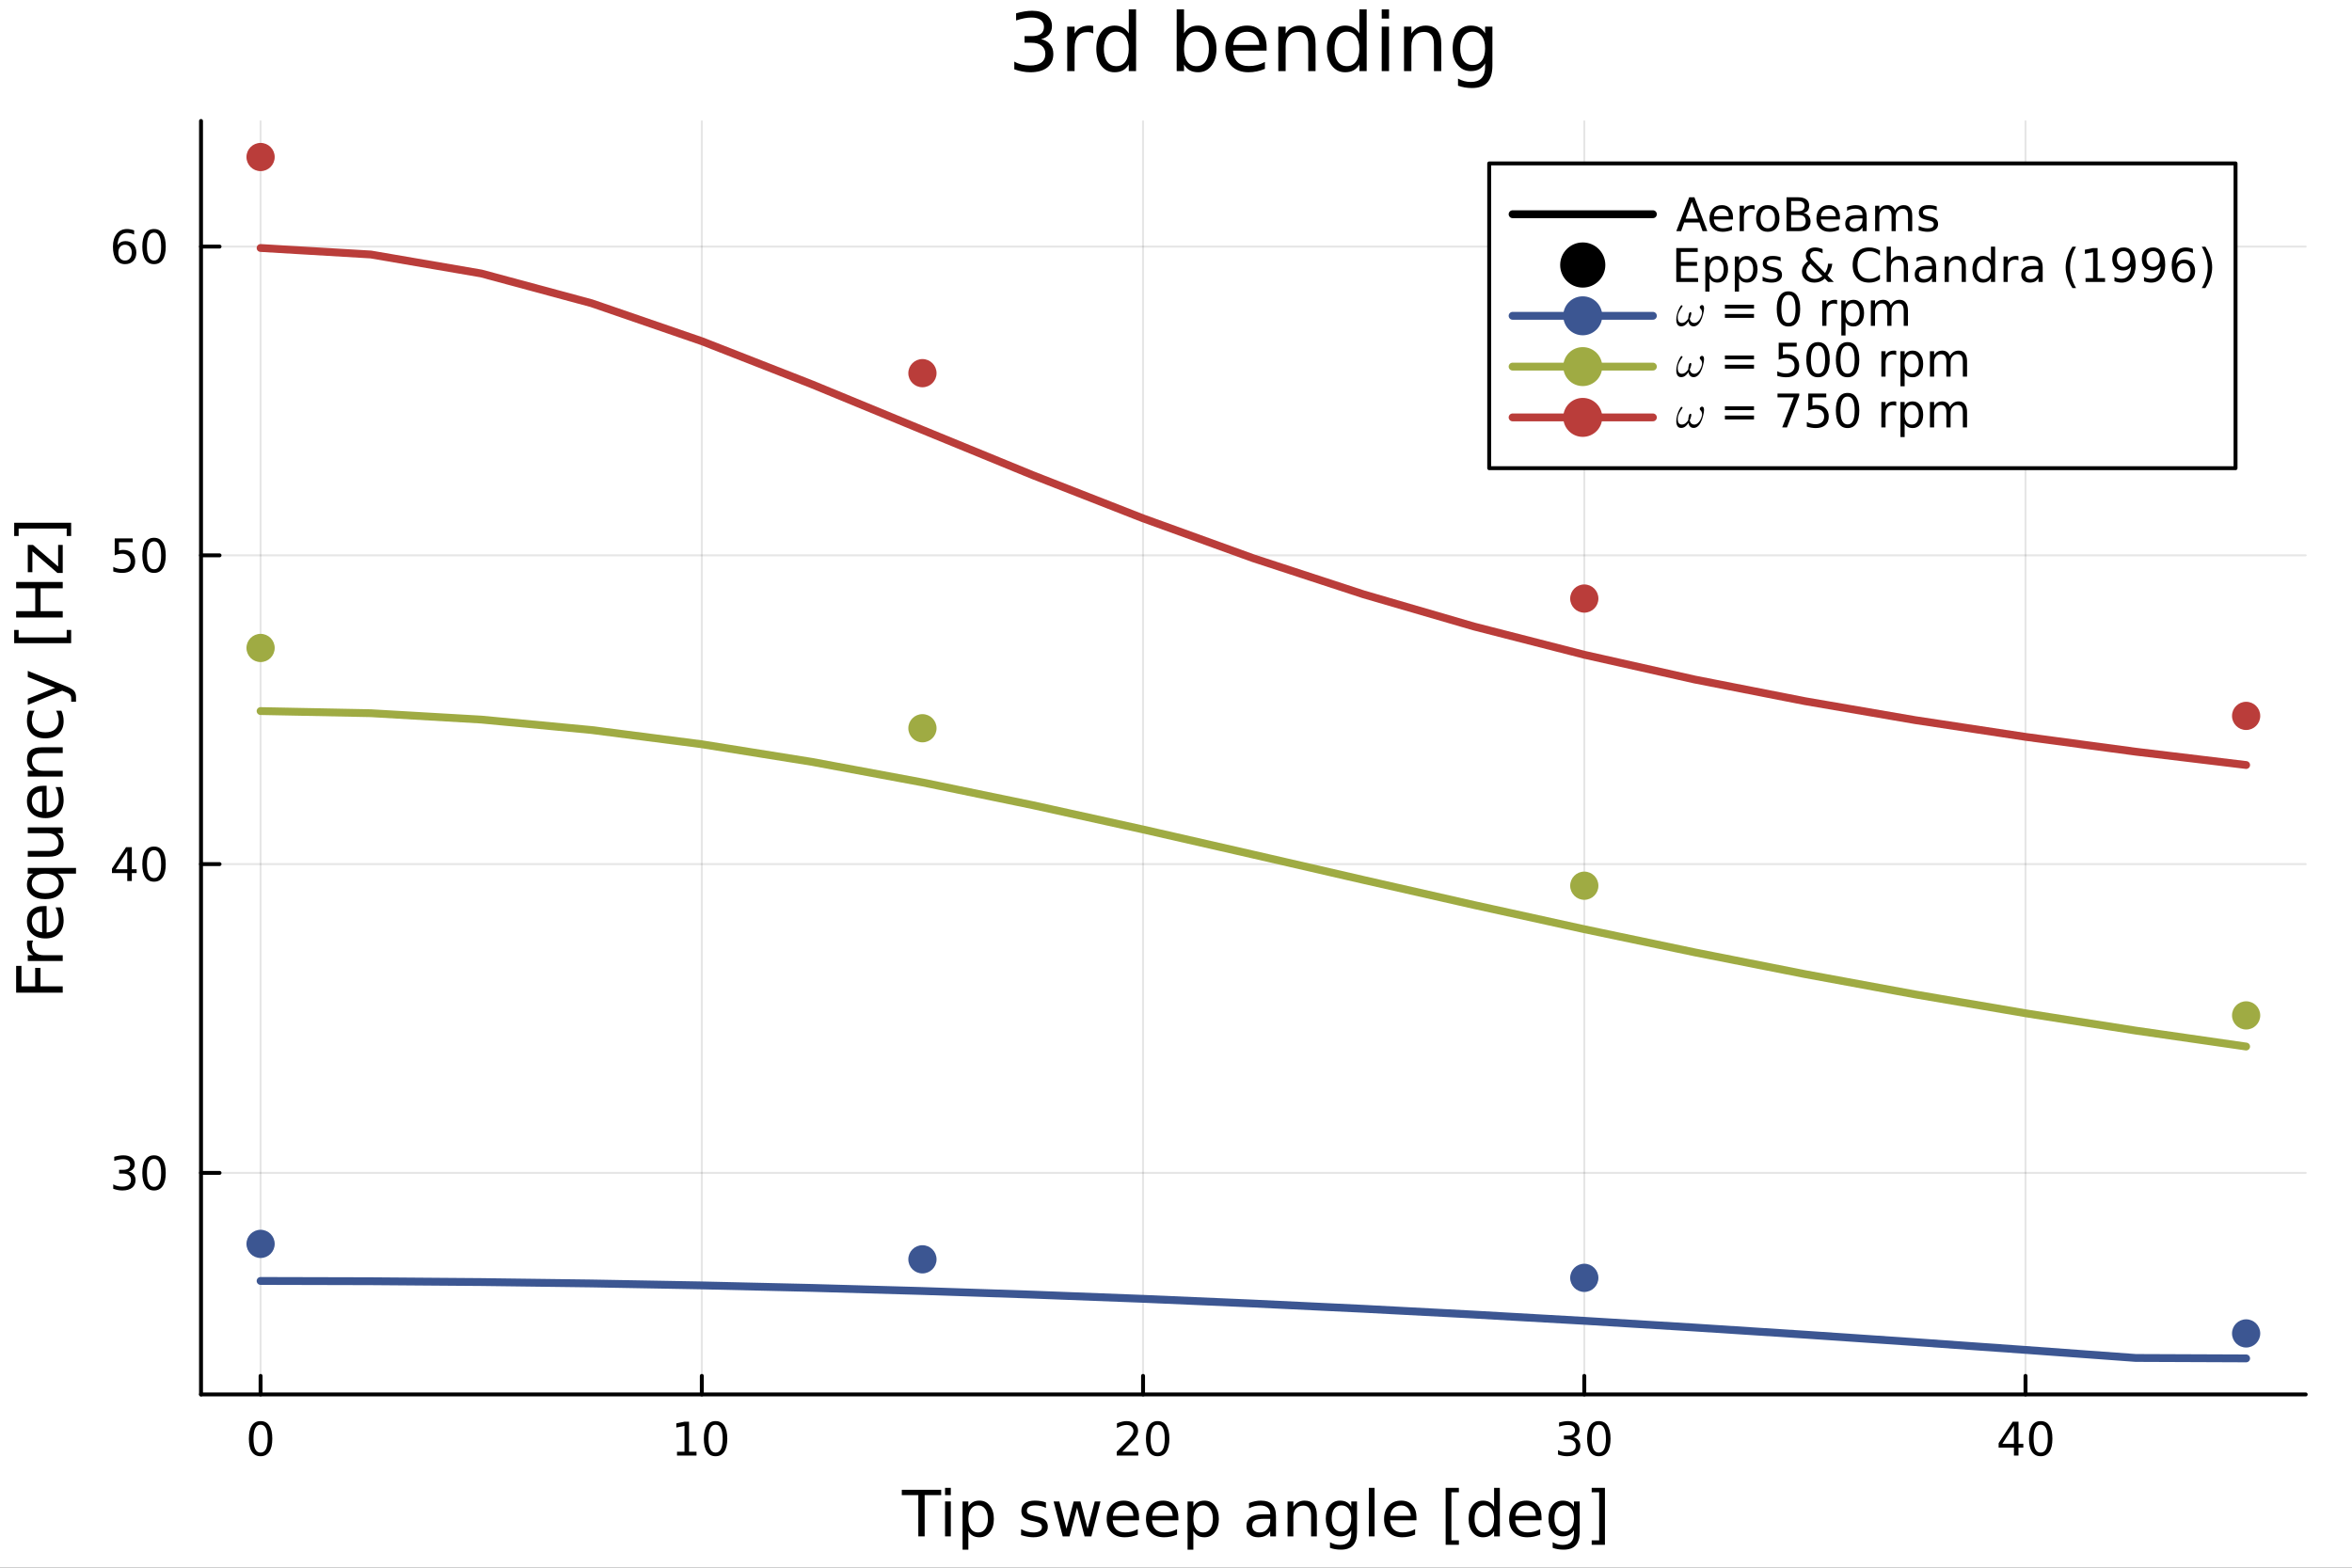 <?xml version="1.0" encoding="utf-8"?>
<svg xmlns="http://www.w3.org/2000/svg" xmlns:xlink="http://www.w3.org/1999/xlink" width="600" height="400" viewBox="0 0 2400 1600">
<rect x="0" y="0" width="2400" height="1600" fill="#333333" stroke="none"/>
<defs>
  <clipPath id="clip740">
    <rect x="0" y="0" width="2400" height="1600"/>
  </clipPath>
</defs>
<path clip-path="url(#clip740)" d="M0 1600 L2400 1600 L2400 0 L0 0  Z" fill="#ffffff" fill-rule="evenodd" fill-opacity="1"/>
<defs>
  <clipPath id="clip741">
    <rect x="480" y="0" width="1681" height="1600"/>
  </clipPath>
</defs>
<path clip-path="url(#clip740)" d="M205.121 1423.18 L2352.76 1423.18 L2352.76 123.472 L205.121 123.472  Z" fill="#ffffff" fill-rule="evenodd" fill-opacity="1"/>
<defs>
  <clipPath id="clip742">
    <rect x="205" y="123" width="2149" height="1301"/>
  </clipPath>
</defs>
<polyline clip-path="url(#clip742)" style="stroke:#000000; stroke-linecap:round; stroke-linejoin:round; stroke-width:2; stroke-opacity:0.1; fill:none" points="265.903,1423.18 265.903,123.472 "/>
<polyline clip-path="url(#clip742)" style="stroke:#000000; stroke-linecap:round; stroke-linejoin:round; stroke-width:2; stroke-opacity:0.1; fill:none" points="716.141,1423.18 716.141,123.472 "/>
<polyline clip-path="url(#clip742)" style="stroke:#000000; stroke-linecap:round; stroke-linejoin:round; stroke-width:2; stroke-opacity:0.1; fill:none" points="1166.38,1423.18 1166.38,123.472 "/>
<polyline clip-path="url(#clip742)" style="stroke:#000000; stroke-linecap:round; stroke-linejoin:round; stroke-width:2; stroke-opacity:0.1; fill:none" points="1616.62,1423.18 1616.62,123.472 "/>
<polyline clip-path="url(#clip742)" style="stroke:#000000; stroke-linecap:round; stroke-linejoin:round; stroke-width:2; stroke-opacity:0.1; fill:none" points="2066.85,1423.18 2066.85,123.472 "/>
<polyline clip-path="url(#clip742)" style="stroke:#000000; stroke-linecap:round; stroke-linejoin:round; stroke-width:2; stroke-opacity:0.1; fill:none" points="205.121,1197.05 2352.76,1197.05 "/>
<polyline clip-path="url(#clip742)" style="stroke:#000000; stroke-linecap:round; stroke-linejoin:round; stroke-width:2; stroke-opacity:0.1; fill:none" points="205.121,881.912 2352.76,881.912 "/>
<polyline clip-path="url(#clip742)" style="stroke:#000000; stroke-linecap:round; stroke-linejoin:round; stroke-width:2; stroke-opacity:0.1; fill:none" points="205.121,566.778 2352.76,566.778 "/>
<polyline clip-path="url(#clip742)" style="stroke:#000000; stroke-linecap:round; stroke-linejoin:round; stroke-width:2; stroke-opacity:0.1; fill:none" points="205.121,251.645 2352.76,251.645 "/>
<polyline clip-path="url(#clip740)" style="stroke:#000000; stroke-linecap:round; stroke-linejoin:round; stroke-width:4; stroke-opacity:1; fill:none" points="205.121,1423.18 2352.76,1423.18 "/>
<polyline clip-path="url(#clip740)" style="stroke:#000000; stroke-linecap:round; stroke-linejoin:round; stroke-width:4; stroke-opacity:1; fill:none" points="265.903,1423.18 265.903,1404.28 "/>
<polyline clip-path="url(#clip740)" style="stroke:#000000; stroke-linecap:round; stroke-linejoin:round; stroke-width:4; stroke-opacity:1; fill:none" points="716.141,1423.18 716.141,1404.28 "/>
<polyline clip-path="url(#clip740)" style="stroke:#000000; stroke-linecap:round; stroke-linejoin:round; stroke-width:4; stroke-opacity:1; fill:none" points="1166.38,1423.18 1166.38,1404.28 "/>
<polyline clip-path="url(#clip740)" style="stroke:#000000; stroke-linecap:round; stroke-linejoin:round; stroke-width:4; stroke-opacity:1; fill:none" points="1616.62,1423.18 1616.62,1404.28 "/>
<polyline clip-path="url(#clip740)" style="stroke:#000000; stroke-linecap:round; stroke-linejoin:round; stroke-width:4; stroke-opacity:1; fill:none" points="2066.85,1423.18 2066.85,1404.28 "/>
<path clip-path="url(#clip740)" d="M265.903 1454.1 Q262.292 1454.1 260.463 1457.66 Q258.658 1461.2 258.658 1468.33 Q258.658 1475.44 260.463 1479.01 Q262.292 1482.55 265.903 1482.55 Q269.537 1482.55 271.343 1479.01 Q273.172 1475.44 273.172 1468.33 Q273.172 1461.2 271.343 1457.66 Q269.537 1454.1 265.903 1454.1 M265.903 1450.39 Q271.713 1450.39 274.769 1455 Q277.847 1459.58 277.847 1468.33 Q277.847 1477.06 274.769 1481.67 Q271.713 1486.25 265.903 1486.25 Q260.093 1486.25 257.014 1481.67 Q253.959 1477.06 253.959 1468.33 Q253.959 1459.58 257.014 1455 Q260.093 1450.39 265.903 1450.39 Z" fill="#000000" fill-rule="nonzero" fill-opacity="1" /><path clip-path="url(#clip740)" d="M690.829 1481.64 L698.468 1481.64 L698.468 1455.28 L690.157 1456.95 L690.157 1452.69 L698.421 1451.02 L703.097 1451.02 L703.097 1481.64 L710.736 1481.64 L710.736 1485.58 L690.829 1485.58 L690.829 1481.64 Z" fill="#000000" fill-rule="nonzero" fill-opacity="1" /><path clip-path="url(#clip740)" d="M730.18 1454.1 Q726.569 1454.1 724.741 1457.66 Q722.935 1461.2 722.935 1468.33 Q722.935 1475.44 724.741 1479.01 Q726.569 1482.55 730.18 1482.55 Q733.815 1482.55 735.62 1479.01 Q737.449 1475.44 737.449 1468.33 Q737.449 1461.2 735.62 1457.66 Q733.815 1454.1 730.18 1454.1 M730.18 1450.39 Q735.99 1450.39 739.046 1455 Q742.125 1459.58 742.125 1468.33 Q742.125 1477.06 739.046 1481.67 Q735.99 1486.25 730.18 1486.25 Q724.37 1486.25 721.291 1481.67 Q718.236 1477.06 718.236 1468.33 Q718.236 1459.58 721.291 1455 Q724.37 1450.39 730.18 1450.39 Z" fill="#000000" fill-rule="nonzero" fill-opacity="1" /><path clip-path="url(#clip740)" d="M1145.15 1481.64 L1161.47 1481.64 L1161.47 1485.58 L1139.53 1485.58 L1139.53 1481.64 Q1142.19 1478.89 1146.77 1474.26 Q1151.38 1469.61 1152.56 1468.27 Q1154.8 1465.74 1155.68 1464.01 Q1156.59 1462.25 1156.59 1460.56 Q1156.59 1457.8 1154.64 1456.07 Q1152.72 1454.33 1149.62 1454.33 Q1147.42 1454.33 1144.97 1455.09 Q1142.54 1455.86 1139.76 1457.41 L1139.76 1452.69 Q1142.58 1451.55 1145.04 1450.97 Q1147.49 1450.39 1149.53 1450.39 Q1154.9 1450.39 1158.09 1453.08 Q1161.29 1455.77 1161.29 1460.26 Q1161.29 1462.39 1160.48 1464.31 Q1159.69 1466.2 1157.58 1468.8 Q1157 1469.47 1153.9 1472.69 Q1150.8 1475.88 1145.15 1481.64 Z" fill="#000000" fill-rule="nonzero" fill-opacity="1" /><path clip-path="url(#clip740)" d="M1181.29 1454.1 Q1177.68 1454.1 1175.85 1457.66 Q1174.04 1461.2 1174.04 1468.33 Q1174.04 1475.44 1175.85 1479.01 Q1177.68 1482.55 1181.29 1482.55 Q1184.92 1482.55 1186.73 1479.01 Q1188.55 1475.44 1188.55 1468.33 Q1188.55 1461.2 1186.73 1457.66 Q1184.92 1454.1 1181.29 1454.1 M1181.29 1450.39 Q1187.1 1450.39 1190.15 1455 Q1193.23 1459.58 1193.23 1468.33 Q1193.23 1477.06 1190.15 1481.67 Q1187.1 1486.25 1181.29 1486.25 Q1175.48 1486.25 1172.4 1481.67 Q1169.34 1477.06 1169.34 1468.33 Q1169.34 1459.58 1172.4 1455 Q1175.48 1450.39 1181.29 1450.39 Z" fill="#000000" fill-rule="nonzero" fill-opacity="1" /><path clip-path="url(#clip740)" d="M1605.46 1466.95 Q1608.82 1467.66 1610.69 1469.93 Q1612.59 1472.2 1612.59 1475.53 Q1612.59 1480.65 1609.07 1483.45 Q1605.55 1486.25 1599.07 1486.25 Q1596.89 1486.25 1594.58 1485.81 Q1592.29 1485.39 1589.83 1484.54 L1589.83 1480.02 Q1591.78 1481.16 1594.09 1481.74 Q1596.41 1482.32 1598.93 1482.32 Q1603.33 1482.32 1605.62 1480.58 Q1607.94 1478.84 1607.94 1475.53 Q1607.94 1472.48 1605.78 1470.77 Q1603.65 1469.03 1599.83 1469.03 L1595.81 1469.03 L1595.81 1465.19 L1600.02 1465.19 Q1603.47 1465.19 1605.3 1463.82 Q1607.13 1462.43 1607.13 1459.84 Q1607.13 1457.18 1605.23 1455.77 Q1603.35 1454.33 1599.83 1454.33 Q1597.91 1454.33 1595.71 1454.75 Q1593.52 1455.16 1590.88 1456.04 L1590.88 1451.88 Q1593.54 1451.14 1595.85 1450.77 Q1598.19 1450.39 1600.25 1450.39 Q1605.58 1450.39 1608.68 1452.83 Q1611.78 1455.23 1611.78 1459.35 Q1611.78 1462.22 1610.14 1464.21 Q1608.49 1466.18 1605.46 1466.95 Z" fill="#000000" fill-rule="nonzero" fill-opacity="1" /><path clip-path="url(#clip740)" d="M1631.45 1454.1 Q1627.84 1454.1 1626.01 1457.66 Q1624.21 1461.2 1624.21 1468.33 Q1624.21 1475.44 1626.01 1479.01 Q1627.84 1482.55 1631.45 1482.55 Q1635.09 1482.55 1636.89 1479.01 Q1638.72 1475.44 1638.72 1468.33 Q1638.72 1461.2 1636.89 1457.66 Q1635.09 1454.1 1631.45 1454.1 M1631.45 1450.39 Q1637.26 1450.39 1640.32 1455 Q1643.4 1459.58 1643.4 1468.33 Q1643.4 1477.06 1640.32 1481.67 Q1637.26 1486.25 1631.45 1486.25 Q1625.64 1486.25 1622.57 1481.67 Q1619.51 1477.06 1619.51 1468.33 Q1619.51 1459.58 1622.57 1455 Q1625.64 1450.39 1631.45 1450.39 Z" fill="#000000" fill-rule="nonzero" fill-opacity="1" /><path clip-path="url(#clip740)" d="M2055.03 1455.09 L2043.22 1473.54 L2055.03 1473.54 L2055.03 1455.09 M2053.8 1451.02 L2059.68 1451.02 L2059.68 1473.54 L2064.61 1473.54 L2064.61 1477.43 L2059.68 1477.43 L2059.68 1485.58 L2055.03 1485.58 L2055.03 1477.43 L2039.42 1477.43 L2039.42 1472.92 L2053.8 1451.02 Z" fill="#000000" fill-rule="nonzero" fill-opacity="1" /><path clip-path="url(#clip740)" d="M2082.34 1454.1 Q2078.73 1454.1 2076.9 1457.66 Q2075.1 1461.2 2075.1 1468.33 Q2075.1 1475.44 2076.9 1479.01 Q2078.73 1482.55 2082.34 1482.55 Q2085.98 1482.55 2087.78 1479.01 Q2089.61 1475.44 2089.61 1468.33 Q2089.61 1461.2 2087.78 1457.66 Q2085.98 1454.1 2082.34 1454.1 M2082.34 1450.39 Q2088.15 1450.39 2091.21 1455 Q2094.29 1459.58 2094.29 1468.33 Q2094.29 1477.06 2091.21 1481.67 Q2088.15 1486.25 2082.34 1486.25 Q2076.53 1486.25 2073.45 1481.67 Q2070.4 1477.06 2070.4 1468.33 Q2070.4 1459.58 2073.45 1455 Q2076.53 1450.39 2082.34 1450.39 Z" fill="#000000" fill-rule="nonzero" fill-opacity="1" /><path clip-path="url(#clip740)" d="M920.199 1520.52 L960.398 1520.52 L960.398 1525.93 L943.529 1525.93 L943.529 1568.04 L937.068 1568.04 L937.068 1525.93 L920.199 1525.93 L920.199 1520.52 Z" fill="#000000" fill-rule="nonzero" fill-opacity="1" /><path clip-path="url(#clip740)" d="M964.345 1532.4 L970.202 1532.4 L970.202 1568.04 L964.345 1568.04 L964.345 1532.4 M964.345 1518.52 L970.202 1518.52 L970.202 1525.93 L964.345 1525.93 L964.345 1518.52 Z" fill="#000000" fill-rule="nonzero" fill-opacity="1" /><path clip-path="url(#clip740)" d="M988.121 1562.7 L988.121 1581.6 L982.233 1581.6 L982.233 1532.4 L988.121 1532.4 L988.121 1537.81 Q989.967 1534.62 992.768 1533.1 Q995.601 1531.54 999.516 1531.54 Q1006.01 1531.54 1010.05 1536.69 Q1014.13 1541.85 1014.13 1550.25 Q1014.13 1558.65 1010.05 1563.81 Q1006.01 1568.97 999.516 1568.97 Q995.601 1568.97 992.768 1567.44 Q989.967 1565.88 988.121 1562.7 M1008.05 1550.25 Q1008.05 1543.79 1005.37 1540.13 Q1002.73 1536.44 998.083 1536.44 Q993.436 1536.44 990.763 1540.13 Q988.121 1543.79 988.121 1550.25 Q988.121 1556.71 990.763 1560.4 Q993.436 1564.07 998.083 1564.07 Q1002.73 1564.07 1005.37 1560.4 Q1008.05 1556.71 1008.05 1550.25 Z" fill="#000000" fill-rule="nonzero" fill-opacity="1" /><path clip-path="url(#clip740)" d="M1067.28 1533.45 L1067.28 1538.98 Q1064.8 1537.71 1062.12 1537.07 Q1059.45 1536.44 1056.58 1536.44 Q1052.22 1536.44 1050.03 1537.77 Q1047.86 1539.11 1047.86 1541.79 Q1047.86 1543.82 1049.42 1545 Q1050.98 1546.15 1055.69 1547.2 L1057.7 1547.64 Q1063.94 1548.98 1066.55 1551.43 Q1069.19 1553.85 1069.19 1558.21 Q1069.19 1563.17 1065.24 1566.07 Q1061.33 1568.97 1054.45 1568.97 Q1051.59 1568.97 1048.47 1568.39 Q1045.38 1567.85 1041.94 1566.74 L1041.94 1560.69 Q1045.19 1562.38 1048.34 1563.24 Q1051.49 1564.07 1054.58 1564.07 Q1058.72 1564.07 1060.94 1562.66 Q1063.17 1561.23 1063.17 1558.65 Q1063.17 1556.27 1061.55 1554.99 Q1059.96 1553.72 1054.52 1552.54 L1052.48 1552.07 Q1047.04 1550.92 1044.62 1548.56 Q1042.2 1546.18 1042.2 1542.04 Q1042.2 1537.01 1045.76 1534.27 Q1049.33 1531.54 1055.88 1531.54 Q1059.13 1531.54 1062 1532.01 Q1064.86 1532.49 1067.28 1533.45 Z" fill="#000000" fill-rule="nonzero" fill-opacity="1" /><path clip-path="url(#clip740)" d="M1075.11 1532.4 L1080.96 1532.4 L1088.29 1560.21 L1095.57 1532.4 L1102.48 1532.4 L1109.8 1560.21 L1117.09 1532.4 L1122.95 1532.4 L1113.62 1568.04 L1106.71 1568.04 L1099.04 1538.83 L1091.34 1568.04 L1084.43 1568.04 L1075.11 1532.4 Z" fill="#000000" fill-rule="nonzero" fill-opacity="1" /><path clip-path="url(#clip740)" d="M1162.32 1548.76 L1162.32 1551.62 L1135.39 1551.62 Q1135.77 1557.67 1139.02 1560.85 Q1142.3 1564 1148.12 1564 Q1151.5 1564 1154.65 1563.17 Q1157.83 1562.35 1160.95 1560.69 L1160.95 1566.23 Q1157.8 1567.57 1154.49 1568.27 Q1151.18 1568.97 1147.77 1568.97 Q1139.24 1568.97 1134.25 1564 Q1129.28 1559.04 1129.28 1550.57 Q1129.28 1541.82 1133.99 1536.69 Q1138.73 1531.54 1146.75 1531.54 Q1153.95 1531.54 1158.12 1536.18 Q1162.32 1540.8 1162.32 1548.76 M1156.46 1547.04 Q1156.4 1542.23 1153.76 1539.37 Q1151.15 1536.5 1146.82 1536.5 Q1141.92 1536.5 1138.96 1539.27 Q1136.03 1542.04 1135.58 1547.07 L1156.46 1547.04 Z" fill="#000000" fill-rule="nonzero" fill-opacity="1" /><path clip-path="url(#clip740)" d="M1202.42 1548.76 L1202.42 1551.62 L1175.5 1551.62 Q1175.88 1557.67 1179.12 1560.85 Q1182.4 1564 1188.23 1564 Q1191.6 1564 1194.75 1563.17 Q1197.93 1562.35 1201.05 1560.69 L1201.05 1566.23 Q1197.9 1567.57 1194.59 1568.27 Q1191.28 1568.97 1187.88 1568.97 Q1179.35 1568.97 1174.35 1564 Q1169.38 1559.04 1169.38 1550.57 Q1169.38 1541.82 1174.1 1536.69 Q1178.84 1531.54 1186.86 1531.54 Q1194.05 1531.54 1198.22 1536.18 Q1202.42 1540.8 1202.42 1548.76 M1196.57 1547.04 Q1196.5 1542.23 1193.86 1539.37 Q1191.25 1536.5 1186.92 1536.5 Q1182.02 1536.5 1179.06 1539.27 Q1176.13 1542.04 1175.69 1547.07 L1196.57 1547.04 Z" fill="#000000" fill-rule="nonzero" fill-opacity="1" /><path clip-path="url(#clip740)" d="M1217.7 1562.7 L1217.7 1581.6 L1211.81 1581.6 L1211.81 1532.4 L1217.7 1532.4 L1217.7 1537.81 Q1219.55 1534.62 1222.35 1533.1 Q1225.18 1531.54 1229.09 1531.54 Q1235.59 1531.54 1239.63 1536.69 Q1243.7 1541.85 1243.7 1550.25 Q1243.7 1558.65 1239.63 1563.81 Q1235.59 1568.97 1229.09 1568.97 Q1225.18 1568.97 1222.35 1567.44 Q1219.55 1565.88 1217.7 1562.7 M1237.63 1550.25 Q1237.63 1543.79 1234.95 1540.13 Q1232.31 1536.44 1227.66 1536.44 Q1223.02 1536.44 1220.34 1540.13 Q1217.7 1543.79 1217.7 1550.25 Q1217.7 1556.71 1220.34 1560.4 Q1223.02 1564.07 1227.66 1564.07 Q1232.31 1564.07 1234.95 1560.4 Q1237.63 1556.71 1237.63 1550.25 Z" fill="#000000" fill-rule="nonzero" fill-opacity="1" /><path clip-path="url(#clip740)" d="M1290.33 1550.12 Q1283.24 1550.12 1280.5 1551.75 Q1277.76 1553.37 1277.76 1557.29 Q1277.76 1560.4 1279.8 1562.25 Q1281.87 1564.07 1285.4 1564.07 Q1290.27 1564.07 1293.2 1560.63 Q1296.16 1557.16 1296.16 1551.43 L1296.16 1550.12 L1290.33 1550.12 M1302.01 1547.71 L1302.01 1568.04 L1296.16 1568.04 L1296.16 1562.63 Q1294.15 1565.88 1291.16 1567.44 Q1288.17 1568.97 1283.84 1568.97 Q1278.37 1568.97 1275.12 1565.91 Q1271.9 1562.82 1271.9 1557.67 Q1271.9 1551.65 1275.91 1548.6 Q1279.96 1545.54 1287.95 1545.54 L1296.16 1545.54 L1296.16 1544.97 Q1296.16 1540.93 1293.48 1538.73 Q1290.84 1536.5 1286.04 1536.5 Q1282.98 1536.5 1280.08 1537.23 Q1277.19 1537.97 1274.51 1539.43 L1274.51 1534.02 Q1277.73 1532.78 1280.75 1532.17 Q1283.78 1531.54 1286.64 1531.54 Q1294.38 1531.54 1298.19 1535.55 Q1302.01 1539.56 1302.01 1547.71 Z" fill="#000000" fill-rule="nonzero" fill-opacity="1" /><path clip-path="url(#clip740)" d="M1343.71 1546.53 L1343.71 1568.04 L1337.85 1568.04 L1337.85 1546.72 Q1337.85 1541.66 1335.88 1539.14 Q1333.91 1536.63 1329.96 1536.63 Q1325.22 1536.63 1322.48 1539.65 Q1319.74 1542.68 1319.74 1547.9 L1319.74 1568.04 L1313.85 1568.04 L1313.85 1532.4 L1319.74 1532.4 L1319.74 1537.93 Q1321.84 1534.72 1324.68 1533.13 Q1327.54 1531.54 1331.26 1531.54 Q1337.41 1531.54 1340.56 1535.36 Q1343.71 1539.14 1343.71 1546.53 Z" fill="#000000" fill-rule="nonzero" fill-opacity="1" /><path clip-path="url(#clip740)" d="M1378.85 1549.81 Q1378.85 1543.44 1376.21 1539.94 Q1373.6 1536.44 1368.85 1536.44 Q1364.14 1536.44 1361.5 1539.94 Q1358.89 1543.44 1358.89 1549.81 Q1358.89 1556.14 1361.5 1559.64 Q1364.14 1563.14 1368.85 1563.14 Q1373.6 1563.14 1376.21 1559.64 Q1378.85 1556.14 1378.85 1549.81 M1384.7 1563.62 Q1384.7 1572.72 1380.66 1577.15 Q1376.62 1581.6 1368.28 1581.6 Q1365.19 1581.6 1362.46 1581.13 Q1359.72 1580.68 1357.14 1579.72 L1357.14 1574.03 Q1359.72 1575.43 1362.23 1576.1 Q1364.75 1576.76 1367.36 1576.76 Q1373.12 1576.76 1375.98 1573.74 Q1378.85 1570.75 1378.85 1564.67 L1378.85 1561.77 Q1377.03 1564.92 1374.2 1566.48 Q1371.37 1568.04 1367.42 1568.04 Q1360.87 1568.04 1356.85 1563.05 Q1352.84 1558.05 1352.84 1549.81 Q1352.84 1541.53 1356.85 1536.53 Q1360.87 1531.54 1367.42 1531.54 Q1371.37 1531.54 1374.2 1533.1 Q1377.03 1534.66 1378.85 1537.81 L1378.85 1532.4 L1384.7 1532.4 L1384.7 1563.62 Z" fill="#000000" fill-rule="nonzero" fill-opacity="1" /><path clip-path="url(#clip740)" d="M1396.77 1518.52 L1402.62 1518.52 L1402.62 1568.04 L1396.77 1568.04 L1396.77 1518.52 Z" fill="#000000" fill-rule="nonzero" fill-opacity="1" /><path clip-path="url(#clip740)" d="M1445.37 1548.76 L1445.37 1551.62 L1418.44 1551.62 Q1418.82 1557.67 1422.07 1560.85 Q1425.35 1564 1431.17 1564 Q1434.55 1564 1437.7 1563.17 Q1440.88 1562.35 1444 1560.69 L1444 1566.23 Q1440.85 1567.57 1437.54 1568.27 Q1434.23 1568.97 1430.82 1568.97 Q1422.29 1568.97 1417.3 1564 Q1412.33 1559.04 1412.33 1550.57 Q1412.33 1541.82 1417.04 1536.69 Q1421.78 1531.54 1429.81 1531.54 Q1437 1531.54 1441.17 1536.18 Q1445.37 1540.8 1445.37 1548.76 M1439.51 1547.04 Q1439.45 1542.23 1436.81 1539.37 Q1434.2 1536.5 1429.87 1536.5 Q1424.97 1536.5 1422.01 1539.27 Q1419.08 1542.04 1418.63 1547.07 L1439.51 1547.04 Z" fill="#000000" fill-rule="nonzero" fill-opacity="1" /><path clip-path="url(#clip740)" d="M1475.16 1518.52 L1488.66 1518.52 L1488.66 1523.07 L1481.02 1523.07 L1481.02 1572.09 L1488.66 1572.09 L1488.66 1576.64 L1475.16 1576.64 L1475.16 1518.52 Z" fill="#000000" fill-rule="nonzero" fill-opacity="1" /><path clip-path="url(#clip740)" d="M1524.59 1537.81 L1524.59 1518.52 L1530.45 1518.52 L1530.45 1568.04 L1524.59 1568.04 L1524.59 1562.7 Q1522.75 1565.88 1519.91 1567.44 Q1517.11 1568.97 1513.16 1568.97 Q1506.7 1568.97 1502.63 1563.81 Q1498.59 1558.65 1498.59 1550.25 Q1498.59 1541.85 1502.63 1536.69 Q1506.7 1531.54 1513.16 1531.54 Q1517.11 1531.54 1519.91 1533.1 Q1522.75 1534.62 1524.59 1537.81 M1504.63 1550.25 Q1504.63 1556.71 1507.28 1560.4 Q1509.95 1564.07 1514.6 1564.07 Q1519.24 1564.07 1521.92 1560.4 Q1524.59 1556.71 1524.59 1550.25 Q1524.59 1543.79 1521.92 1540.13 Q1519.24 1536.44 1514.6 1536.44 Q1509.95 1536.44 1507.28 1540.13 Q1504.63 1543.79 1504.63 1550.25 Z" fill="#000000" fill-rule="nonzero" fill-opacity="1" /><path clip-path="url(#clip740)" d="M1573 1548.76 L1573 1551.62 L1546.08 1551.62 Q1546.46 1557.67 1549.7 1560.85 Q1552.98 1564 1558.81 1564 Q1562.18 1564 1565.33 1563.17 Q1568.51 1562.35 1571.63 1560.69 L1571.63 1566.23 Q1568.48 1567.57 1565.17 1568.27 Q1561.86 1568.97 1558.46 1568.97 Q1549.93 1568.97 1544.93 1564 Q1539.96 1559.04 1539.96 1550.57 Q1539.96 1541.82 1544.67 1536.69 Q1549.42 1531.54 1557.44 1531.54 Q1564.63 1531.54 1568.8 1536.18 Q1573 1540.8 1573 1548.76 M1567.15 1547.04 Q1567.08 1542.23 1564.44 1539.37 Q1561.83 1536.5 1557.5 1536.5 Q1552.6 1536.5 1549.64 1539.27 Q1546.71 1542.04 1546.27 1547.07 L1567.15 1547.04 Z" fill="#000000" fill-rule="nonzero" fill-opacity="1" /><path clip-path="url(#clip740)" d="M1606.07 1549.81 Q1606.07 1543.44 1603.43 1539.94 Q1600.82 1536.44 1596.08 1536.44 Q1591.37 1536.44 1588.73 1539.94 Q1586.12 1543.44 1586.12 1549.81 Q1586.12 1556.14 1588.73 1559.64 Q1591.37 1563.14 1596.08 1563.14 Q1600.82 1563.14 1603.43 1559.64 Q1606.07 1556.14 1606.07 1549.81 M1611.93 1563.62 Q1611.93 1572.72 1607.89 1577.15 Q1603.84 1581.6 1595.51 1581.6 Q1592.42 1581.6 1589.68 1581.13 Q1586.94 1580.68 1584.37 1579.72 L1584.37 1574.03 Q1586.94 1575.43 1589.46 1576.1 Q1591.97 1576.76 1594.58 1576.76 Q1600.34 1576.76 1603.21 1573.74 Q1606.07 1570.75 1606.07 1564.67 L1606.07 1561.77 Q1604.26 1564.92 1601.43 1566.48 Q1598.59 1568.04 1594.65 1568.04 Q1588.09 1568.04 1584.08 1563.05 Q1580.07 1558.05 1580.07 1549.81 Q1580.07 1541.53 1584.08 1536.53 Q1588.09 1531.54 1594.65 1531.54 Q1598.59 1531.54 1601.43 1533.1 Q1604.26 1534.66 1606.07 1537.81 L1606.07 1532.4 L1611.93 1532.4 L1611.93 1563.62 Z" fill="#000000" fill-rule="nonzero" fill-opacity="1" /><path clip-path="url(#clip740)" d="M1637.68 1518.52 L1637.68 1576.64 L1624.18 1576.64 L1624.18 1572.09 L1631.79 1572.09 L1631.79 1523.07 L1624.18 1523.07 L1624.18 1518.52 L1637.68 1518.52 Z" fill="#000000" fill-rule="nonzero" fill-opacity="1" /><polyline clip-path="url(#clip740)" style="stroke:#000000; stroke-linecap:round; stroke-linejoin:round; stroke-width:4; stroke-opacity:1; fill:none" points="205.121,1423.18 205.121,123.472 "/>
<polyline clip-path="url(#clip740)" style="stroke:#000000; stroke-linecap:round; stroke-linejoin:round; stroke-width:4; stroke-opacity:1; fill:none" points="205.121,1197.05 224.019,1197.05 "/>
<polyline clip-path="url(#clip740)" style="stroke:#000000; stroke-linecap:round; stroke-linejoin:round; stroke-width:4; stroke-opacity:1; fill:none" points="205.121,881.912 224.019,881.912 "/>
<polyline clip-path="url(#clip740)" style="stroke:#000000; stroke-linecap:round; stroke-linejoin:round; stroke-width:4; stroke-opacity:1; fill:none" points="205.121,566.778 224.019,566.778 "/>
<polyline clip-path="url(#clip740)" style="stroke:#000000; stroke-linecap:round; stroke-linejoin:round; stroke-width:4; stroke-opacity:1; fill:none" points="205.121,251.645 224.019,251.645 "/>
<path clip-path="url(#clip740)" d="M131.181 1195.69 Q134.538 1196.41 136.413 1198.68 Q138.311 1200.95 138.311 1204.28 Q138.311 1209.39 134.792 1212.2 Q131.274 1215 124.793 1215 Q122.617 1215 120.302 1214.56 Q118.01 1214.14 115.556 1213.28 L115.556 1208.77 Q117.501 1209.9 119.816 1210.48 Q122.13 1211.06 124.654 1211.06 Q129.052 1211.06 131.343 1209.33 Q133.658 1207.59 133.658 1204.28 Q133.658 1201.22 131.505 1199.51 Q129.376 1197.77 125.556 1197.77 L121.529 1197.77 L121.529 1193.93 L125.742 1193.93 Q129.191 1193.93 131.019 1192.57 Q132.848 1191.18 132.848 1188.58 Q132.848 1185.92 130.95 1184.51 Q129.075 1183.08 125.556 1183.08 Q123.635 1183.08 121.436 1183.49 Q119.237 1183.91 116.598 1184.79 L116.598 1180.62 Q119.26 1179.88 121.575 1179.51 Q123.913 1179.14 125.973 1179.14 Q131.297 1179.14 134.399 1181.57 Q137.501 1183.98 137.501 1188.1 Q137.501 1190.97 135.857 1192.96 Q134.214 1194.93 131.181 1195.69 Z" fill="#000000" fill-rule="nonzero" fill-opacity="1" /><path clip-path="url(#clip740)" d="M157.177 1182.84 Q153.566 1182.84 151.737 1186.41 Q149.931 1189.95 149.931 1197.08 Q149.931 1204.19 151.737 1207.75 Q153.566 1211.29 157.177 1211.29 Q160.811 1211.29 162.616 1207.75 Q164.445 1204.19 164.445 1197.08 Q164.445 1189.95 162.616 1186.41 Q160.811 1182.84 157.177 1182.84 M157.177 1179.14 Q162.987 1179.14 166.042 1183.75 Q169.121 1188.33 169.121 1197.08 Q169.121 1205.81 166.042 1210.41 Q162.987 1215 157.177 1215 Q151.366 1215 148.288 1210.41 Q145.232 1205.81 145.232 1197.08 Q145.232 1188.33 148.288 1183.75 Q151.366 1179.14 157.177 1179.14 Z" fill="#000000" fill-rule="nonzero" fill-opacity="1" /><path clip-path="url(#clip740)" d="M129.862 868.706 L118.056 887.155 L129.862 887.155 L129.862 868.706 M128.635 864.632 L134.515 864.632 L134.515 887.155 L139.445 887.155 L139.445 891.044 L134.515 891.044 L134.515 899.192 L129.862 899.192 L129.862 891.044 L114.26 891.044 L114.26 886.53 L128.635 864.632 Z" fill="#000000" fill-rule="nonzero" fill-opacity="1" /><path clip-path="url(#clip740)" d="M157.177 867.711 Q153.566 867.711 151.737 871.275 Q149.931 874.817 149.931 881.947 Q149.931 889.053 151.737 892.618 Q153.566 896.16 157.177 896.16 Q160.811 896.16 162.616 892.618 Q164.445 889.053 164.445 881.947 Q164.445 874.817 162.616 871.275 Q160.811 867.711 157.177 867.711 M157.177 864.007 Q162.987 864.007 166.042 868.613 Q169.121 873.197 169.121 881.947 Q169.121 890.673 166.042 895.28 Q162.987 899.863 157.177 899.863 Q151.366 899.863 148.288 895.28 Q145.232 890.673 145.232 881.947 Q145.232 873.197 148.288 868.613 Q151.366 864.007 157.177 864.007 Z" fill="#000000" fill-rule="nonzero" fill-opacity="1" /><path clip-path="url(#clip740)" d="M117.061 549.498 L135.417 549.498 L135.417 553.434 L121.343 553.434 L121.343 561.906 Q122.362 561.559 123.38 561.397 Q124.399 561.211 125.418 561.211 Q131.205 561.211 134.584 564.383 Q137.964 567.554 137.964 572.971 Q137.964 578.549 134.492 581.651 Q131.019 584.73 124.7 584.73 Q122.524 584.73 120.255 584.359 Q118.01 583.989 115.603 583.248 L115.603 578.549 Q117.686 579.683 119.908 580.239 Q122.13 580.795 124.607 580.795 Q128.612 580.795 130.95 578.688 Q133.288 576.582 133.288 572.971 Q133.288 569.359 130.95 567.253 Q128.612 565.147 124.607 565.147 Q122.732 565.147 120.857 565.563 Q119.006 565.98 117.061 566.859 L117.061 549.498 Z" fill="#000000" fill-rule="nonzero" fill-opacity="1" /><path clip-path="url(#clip740)" d="M157.177 552.577 Q153.566 552.577 151.737 556.142 Q149.931 559.684 149.931 566.813 Q149.931 573.92 151.737 577.484 Q153.566 581.026 157.177 581.026 Q160.811 581.026 162.616 577.484 Q164.445 573.92 164.445 566.813 Q164.445 559.684 162.616 556.142 Q160.811 552.577 157.177 552.577 M157.177 548.873 Q162.987 548.873 166.042 553.48 Q169.121 558.063 169.121 566.813 Q169.121 575.54 166.042 580.146 Q162.987 584.73 157.177 584.73 Q151.366 584.73 148.288 580.146 Q145.232 575.54 145.232 566.813 Q145.232 558.063 148.288 553.48 Q151.366 548.873 157.177 548.873 Z" fill="#000000" fill-rule="nonzero" fill-opacity="1" /><path clip-path="url(#clip740)" d="M127.593 249.782 Q124.445 249.782 122.593 251.934 Q120.765 254.087 120.765 257.837 Q120.765 261.564 122.593 263.74 Q124.445 265.893 127.593 265.893 Q130.742 265.893 132.57 263.74 Q134.422 261.564 134.422 257.837 Q134.422 254.087 132.57 251.934 Q130.742 249.782 127.593 249.782 M136.876 235.129 L136.876 239.388 Q135.117 238.555 133.311 238.115 Q131.529 237.675 129.769 237.675 Q125.14 237.675 122.686 240.8 Q120.255 243.925 119.908 250.245 Q121.274 248.231 123.334 247.166 Q125.394 246.078 127.871 246.078 Q133.08 246.078 136.089 249.249 Q139.121 252.397 139.121 257.837 Q139.121 263.161 135.973 266.379 Q132.825 269.596 127.593 269.596 Q121.598 269.596 118.427 265.013 Q115.256 260.407 115.256 251.68 Q115.256 243.485 119.144 238.624 Q123.033 233.74 129.584 233.74 Q131.343 233.74 133.126 234.087 Q134.931 234.434 136.876 235.129 Z" fill="#000000" fill-rule="nonzero" fill-opacity="1" /><path clip-path="url(#clip740)" d="M157.177 237.444 Q153.566 237.444 151.737 241.008 Q149.931 244.55 149.931 251.68 Q149.931 258.786 151.737 262.351 Q153.566 265.893 157.177 265.893 Q160.811 265.893 162.616 262.351 Q164.445 258.786 164.445 251.68 Q164.445 244.55 162.616 241.008 Q160.811 237.444 157.177 237.444 M157.177 233.74 Q162.987 233.74 166.042 238.346 Q169.121 242.93 169.121 251.68 Q169.121 260.407 166.042 265.013 Q162.987 269.596 157.177 269.596 Q151.366 269.596 148.288 265.013 Q145.232 260.407 145.232 251.68 Q145.232 242.93 148.288 238.346 Q151.366 233.74 157.177 233.74 Z" fill="#000000" fill-rule="nonzero" fill-opacity="1" /><path clip-path="url(#clip740)" d="M16.484 1013.11 L16.484 985.797 L21.895 985.797 L21.895 1006.68 L35.9 1006.68 L35.9 987.834 L41.31 987.834 L41.31 1006.68 L64.004 1006.68 L64.004 1013.11 L16.484 1013.11 Z" fill="#000000" fill-rule="nonzero" fill-opacity="1" /><path clip-path="url(#clip740)" d="M33.831 959.953 Q33.258 960.939 33.003 962.117 Q32.717 963.263 32.717 964.663 Q32.717 969.628 35.963 972.302 Q39.178 974.944 45.225 974.944 L64.004 974.944 L64.004 980.832 L28.356 980.832 L28.356 974.944 L33.894 974.944 Q30.648 973.098 29.088 970.138 Q27.497 967.178 27.497 962.944 Q27.497 962.34 27.592 961.608 Q27.656 960.876 27.815 959.984 L33.831 959.953 Z" fill="#000000" fill-rule="nonzero" fill-opacity="1" /><path clip-path="url(#clip740)" d="M44.716 924.75 L47.581 924.75 L47.581 951.677 Q53.628 951.295 56.811 948.049 Q59.962 944.77 59.962 938.946 Q59.962 935.572 59.134 932.421 Q58.307 929.238 56.652 926.119 L62.19 926.119 Q63.527 929.27 64.227 932.58 Q64.927 935.89 64.927 939.296 Q64.927 947.826 59.962 952.823 Q54.997 957.788 46.53 957.788 Q37.777 957.788 32.653 953.078 Q27.497 948.335 27.497 940.314 Q27.497 933.121 32.144 928.952 Q36.759 924.75 44.716 924.75 M42.997 930.607 Q38.191 930.67 35.327 933.312 Q32.462 935.922 32.462 940.251 Q32.462 945.152 35.231 948.112 Q38 951.041 43.029 951.486 L42.997 930.607 Z" fill="#000000" fill-rule="nonzero" fill-opacity="1" /><path clip-path="url(#clip740)" d="M46.212 911.637 Q52.673 911.637 56.365 908.995 Q60.026 906.322 60.026 901.675 Q60.026 897.028 56.365 894.354 Q52.673 891.68 46.212 891.68 Q39.751 891.68 36.09 894.354 Q32.398 897.028 32.398 901.675 Q32.398 906.322 36.09 908.995 Q39.751 911.637 46.212 911.637 M58.657 891.68 Q61.84 893.526 63.399 896.359 Q64.927 899.16 64.927 903.107 Q64.927 909.568 59.771 913.642 Q54.615 917.684 46.212 917.684 Q37.809 917.684 32.653 913.642 Q27.497 909.568 27.497 903.107 Q27.497 899.16 29.056 896.359 Q30.584 893.526 33.767 891.68 L28.356 891.68 L28.356 885.824 L77.563 885.824 L77.563 891.68 L58.657 891.68 Z" fill="#000000" fill-rule="nonzero" fill-opacity="1" /><path clip-path="url(#clip740)" d="M49.936 874.366 L28.356 874.366 L28.356 868.509 L49.713 868.509 Q54.774 868.509 57.32 866.536 Q59.835 864.562 59.835 860.616 Q59.835 855.873 56.811 853.136 Q53.787 850.367 48.567 850.367 L28.356 850.367 L28.356 844.51 L64.004 844.51 L64.004 850.367 L58.53 850.367 Q61.776 852.499 63.368 855.332 Q64.927 858.133 64.927 861.857 Q64.927 868 61.108 871.183 Q57.288 874.366 49.936 874.366 M27.497 859.629 L27.497 859.629 Z" fill="#000000" fill-rule="nonzero" fill-opacity="1" /><path clip-path="url(#clip740)" d="M44.716 801.956 L47.581 801.956 L47.581 828.883 Q53.628 828.501 56.811 825.254 Q59.962 821.976 59.962 816.151 Q59.962 812.777 59.134 809.626 Q58.307 806.444 56.652 803.324 L62.19 803.324 Q63.527 806.475 64.227 809.786 Q64.927 813.096 64.927 816.501 Q64.927 825.031 59.962 830.029 Q54.997 834.994 46.53 834.994 Q37.777 834.994 32.653 830.283 Q27.497 825.541 27.497 817.52 Q27.497 810.327 32.144 806.157 Q36.759 801.956 44.716 801.956 M42.997 807.812 Q38.191 807.876 35.327 810.518 Q32.462 813.128 32.462 817.456 Q32.462 822.358 35.231 825.318 Q38 828.246 43.029 828.692 L42.997 807.812 Z" fill="#000000" fill-rule="nonzero" fill-opacity="1" /><path clip-path="url(#clip740)" d="M42.488 762.711 L64.004 762.711 L64.004 768.568 L42.679 768.568 Q37.618 768.568 35.104 770.541 Q32.589 772.514 32.589 776.461 Q32.589 781.204 35.613 783.941 Q38.637 786.678 43.857 786.678 L64.004 786.678 L64.004 792.566 L28.356 792.566 L28.356 786.678 L33.894 786.678 Q30.68 784.577 29.088 781.745 Q27.497 778.88 27.497 775.156 Q27.497 769.013 31.316 765.862 Q35.104 762.711 42.488 762.711 Z" fill="#000000" fill-rule="nonzero" fill-opacity="1" /><path clip-path="url(#clip740)" d="M29.725 725.376 L35.199 725.376 Q33.831 727.859 33.162 730.373 Q32.462 732.856 32.462 735.402 Q32.462 741.1 36.09 744.251 Q39.687 747.402 46.212 747.402 Q52.737 747.402 56.365 744.251 Q59.962 741.1 59.962 735.402 Q59.962 732.856 59.294 730.373 Q58.593 727.859 57.225 725.376 L62.636 725.376 Q63.781 727.827 64.354 730.469 Q64.927 733.079 64.927 736.039 Q64.927 744.091 59.866 748.834 Q54.806 753.576 46.212 753.576 Q37.491 753.576 32.494 748.802 Q27.497 743.996 27.497 735.657 Q27.497 732.951 28.07 730.373 Q28.611 727.795 29.725 725.376 Z" fill="#000000" fill-rule="nonzero" fill-opacity="1" /><path clip-path="url(#clip740)" d="M67.314 700.359 Q73.68 702.842 75.622 705.197 Q77.563 707.552 77.563 711.499 L77.563 716.178 L72.662 716.178 L72.662 712.74 Q72.662 710.321 71.516 708.985 Q70.37 707.648 66.105 706.025 L63.431 704.974 L28.356 719.393 L28.356 713.186 L56.238 702.046 L28.356 690.906 L28.356 684.699 L67.314 700.359 Z" fill="#000000" fill-rule="nonzero" fill-opacity="1" /><path clip-path="url(#clip740)" d="M14.479 656.436 L14.479 642.94 L19.03 642.94 L19.03 650.579 L68.046 650.579 L68.046 642.94 L72.598 642.94 L72.598 656.436 L14.479 656.436 Z" fill="#000000" fill-rule="nonzero" fill-opacity="1" /><path clip-path="url(#clip740)" d="M16.484 630.209 L16.484 623.78 L35.963 623.78 L35.963 600.417 L16.484 600.417 L16.484 593.988 L64.004 593.988 L64.004 600.417 L41.374 600.417 L41.374 623.78 L64.004 623.78 L64.004 630.209 L16.484 630.209 Z" fill="#000000" fill-rule="nonzero" fill-opacity="1" /><path clip-path="url(#clip740)" d="M28.356 583.994 L28.356 556.176 L33.703 556.176 L59.325 578.201 L59.325 556.176 L64.004 556.176 L64.004 584.79 L58.657 584.79 L33.035 562.764 L33.035 583.994 L28.356 583.994 Z" fill="#000000" fill-rule="nonzero" fill-opacity="1" /><path clip-path="url(#clip740)" d="M14.479 533.546 L72.598 533.546 L72.598 547.041 L68.046 547.041 L68.046 539.434 L19.03 539.434 L19.03 547.041 L14.479 547.041 L14.479 533.546 Z" fill="#000000" fill-rule="nonzero" fill-opacity="1" /><path clip-path="url(#clip740)" d="M1062.36 39.966 Q1068.23 41.222 1071.51 45.192 Q1074.83 49.162 1074.83 54.995 Q1074.83 63.948 1068.68 68.849 Q1062.52 73.751 1051.18 73.751 Q1047.37 73.751 1043.32 72.981 Q1039.31 72.252 1035.01 70.753 L1035.01 62.854 Q1038.42 64.839 1042.47 65.852 Q1046.52 66.864 1050.93 66.864 Q1058.63 66.864 1062.64 63.826 Q1066.69 60.788 1066.69 54.995 Q1066.69 49.648 1062.92 46.65 Q1059.2 43.612 1052.51 43.612 L1045.46 43.612 L1045.46 36.888 L1052.84 36.888 Q1058.87 36.888 1062.07 34.498 Q1065.27 32.067 1065.27 27.53 Q1065.27 22.871 1061.95 20.4 Q1058.67 17.889 1052.51 17.889 Q1049.15 17.889 1045.3 18.618 Q1041.45 19.347 1036.84 20.887 L1036.84 13.595 Q1041.49 12.299 1045.55 11.65 Q1049.64 11.002 1053.24 11.002 Q1062.56 11.002 1067.99 15.256 Q1073.42 19.469 1073.42 26.679 Q1073.42 31.702 1070.54 35.186 Q1067.66 38.629 1062.36 39.966 Z" fill="#000000" fill-rule="nonzero" fill-opacity="1" /><path clip-path="url(#clip740)" d="M1115.59 34.173 Q1114.33 33.444 1112.83 33.12 Q1111.37 32.756 1109.59 32.756 Q1103.27 32.756 1099.87 36.888 Q1096.51 40.979 1096.51 48.676 L1096.51 72.576 L1089.01 72.576 L1089.01 27.206 L1096.51 27.206 L1096.51 34.254 Q1098.86 30.122 1102.62 28.138 Q1106.39 26.112 1111.78 26.112 Q1112.55 26.112 1113.48 26.234 Q1114.41 26.315 1115.55 26.517 L1115.59 34.173 Z" fill="#000000" fill-rule="nonzero" fill-opacity="1" /><path clip-path="url(#clip740)" d="M1151.8 34.092 L1151.8 9.544 L1159.25 9.544 L1159.25 72.576 L1151.8 72.576 L1151.8 65.77 Q1149.45 69.821 1145.85 71.806 Q1142.28 73.751 1137.26 73.751 Q1129.03 73.751 1123.85 67.188 Q1118.7 60.626 1118.7 49.931 Q1118.7 39.237 1123.85 32.675 Q1129.03 26.112 1137.26 26.112 Q1142.28 26.112 1145.85 28.097 Q1149.45 30.041 1151.8 34.092 M1126.4 49.931 Q1126.4 58.155 1129.76 62.854 Q1133.17 67.512 1139.08 67.512 Q1145 67.512 1148.4 62.854 Q1151.8 58.155 1151.8 49.931 Q1151.8 41.708 1148.4 37.05 Q1145 32.35 1139.08 32.35 Q1133.17 32.35 1129.76 37.05 Q1126.4 41.708 1126.4 49.931 Z" fill="#000000" fill-rule="nonzero" fill-opacity="1" /><path clip-path="url(#clip740)" d="M1233.55 49.931 Q1233.55 41.708 1230.15 37.05 Q1226.78 32.35 1220.87 32.35 Q1214.95 32.35 1211.55 37.05 Q1208.19 41.708 1208.19 49.931 Q1208.19 58.155 1211.55 62.854 Q1214.95 67.512 1220.87 67.512 Q1226.78 67.512 1230.15 62.854 Q1233.55 58.155 1233.55 49.931 M1208.19 34.092 Q1210.54 30.041 1214.1 28.097 Q1217.71 26.112 1222.69 26.112 Q1230.96 26.112 1236.1 32.675 Q1241.29 39.237 1241.29 49.931 Q1241.29 60.626 1236.1 67.188 Q1230.96 73.751 1222.69 73.751 Q1217.71 73.751 1214.1 71.806 Q1210.54 69.821 1208.19 65.77 L1208.19 72.576 L1200.7 72.576 L1200.7 9.544 L1208.19 9.544 L1208.19 34.092 Z" fill="#000000" fill-rule="nonzero" fill-opacity="1" /><path clip-path="url(#clip740)" d="M1292.45 48.028 L1292.45 51.673 L1258.18 51.673 Q1258.66 59.37 1262.8 63.421 Q1266.97 67.431 1274.38 67.431 Q1278.68 67.431 1282.69 66.378 Q1286.74 65.325 1290.71 63.218 L1290.71 70.267 Q1286.7 71.968 1282.48 72.86 Q1278.27 73.751 1273.94 73.751 Q1263.08 73.751 1256.72 67.431 Q1250.4 61.112 1250.4 50.337 Q1250.4 39.197 1256.4 32.675 Q1262.43 26.112 1272.64 26.112 Q1281.79 26.112 1287.1 32.026 Q1292.45 37.9 1292.45 48.028 M1284.99 45.84 Q1284.91 39.723 1281.55 36.077 Q1278.23 32.431 1272.72 32.431 Q1266.48 32.431 1262.71 35.956 Q1258.99 39.48 1258.42 45.88 L1284.99 45.84 Z" fill="#000000" fill-rule="nonzero" fill-opacity="1" /><path clip-path="url(#clip740)" d="M1342.4 45.192 L1342.4 72.576 L1334.94 72.576 L1334.94 45.435 Q1334.94 38.994 1332.43 35.794 Q1329.92 32.594 1324.9 32.594 Q1318.86 32.594 1315.38 36.442 Q1311.89 40.29 1311.89 46.934 L1311.89 72.576 L1304.4 72.576 L1304.4 27.206 L1311.89 27.206 L1311.89 34.254 Q1314.57 30.163 1318.17 28.138 Q1321.82 26.112 1326.56 26.112 Q1334.38 26.112 1338.39 30.973 Q1342.4 35.794 1342.4 45.192 Z" fill="#000000" fill-rule="nonzero" fill-opacity="1" /><path clip-path="url(#clip740)" d="M1387.12 34.092 L1387.12 9.544 L1394.57 9.544 L1394.57 72.576 L1387.12 72.576 L1387.12 65.77 Q1384.77 69.821 1381.16 71.806 Q1377.6 73.751 1372.58 73.751 Q1364.35 73.751 1359.17 67.188 Q1354.02 60.626 1354.02 49.931 Q1354.02 39.237 1359.17 32.675 Q1364.35 26.112 1372.58 26.112 Q1377.6 26.112 1381.16 28.097 Q1384.77 30.041 1387.12 34.092 M1361.72 49.931 Q1361.72 58.155 1365.08 62.854 Q1368.48 67.512 1374.4 67.512 Q1380.31 67.512 1383.72 62.854 Q1387.12 58.155 1387.12 49.931 Q1387.12 41.708 1383.72 37.05 Q1380.31 32.35 1374.4 32.35 Q1368.48 32.35 1365.08 37.05 Q1361.72 41.708 1361.72 49.931 Z" fill="#000000" fill-rule="nonzero" fill-opacity="1" /><path clip-path="url(#clip740)" d="M1409.92 27.206 L1417.38 27.206 L1417.38 72.576 L1409.92 72.576 L1409.92 27.206 M1409.92 9.544 L1417.38 9.544 L1417.38 18.983 L1409.92 18.983 L1409.92 9.544 Z" fill="#000000" fill-rule="nonzero" fill-opacity="1" /><path clip-path="url(#clip740)" d="M1470.69 45.192 L1470.69 72.576 L1463.23 72.576 L1463.23 45.435 Q1463.23 38.994 1460.72 35.794 Q1458.21 32.594 1453.19 32.594 Q1447.15 32.594 1443.67 36.442 Q1440.18 40.29 1440.18 46.934 L1440.18 72.576 L1432.69 72.576 L1432.69 27.206 L1440.18 27.206 L1440.18 34.254 Q1442.86 30.163 1446.46 28.138 Q1450.11 26.112 1454.85 26.112 Q1462.67 26.112 1466.68 30.973 Q1470.69 35.794 1470.69 45.192 Z" fill="#000000" fill-rule="nonzero" fill-opacity="1" /><path clip-path="url(#clip740)" d="M1515.41 49.364 Q1515.41 41.263 1512.05 36.806 Q1508.73 32.35 1502.69 32.35 Q1496.69 32.35 1493.33 36.806 Q1490.01 41.263 1490.01 49.364 Q1490.01 57.426 1493.33 61.882 Q1496.69 66.338 1502.69 66.338 Q1508.73 66.338 1512.05 61.882 Q1515.41 57.426 1515.41 49.364 M1522.86 66.945 Q1522.86 78.531 1517.72 84.162 Q1512.57 89.833 1501.96 89.833 Q1498.03 89.833 1494.55 89.225 Q1491.06 88.658 1487.78 87.443 L1487.78 80.192 Q1491.06 81.974 1494.26 82.825 Q1497.46 83.675 1500.79 83.675 Q1508.12 83.675 1511.76 79.827 Q1515.41 76.019 1515.41 68.282 L1515.41 64.596 Q1513.1 68.606 1509.5 70.591 Q1505.89 72.576 1500.87 72.576 Q1492.52 72.576 1487.42 66.216 Q1482.31 59.856 1482.31 49.364 Q1482.31 38.832 1487.42 32.472 Q1492.52 26.112 1500.87 26.112 Q1505.89 26.112 1509.5 28.097 Q1513.1 30.082 1515.41 34.092 L1515.41 27.206 L1522.86 27.206 L1522.86 66.945 Z" fill="#000000" fill-rule="nonzero" fill-opacity="1" /><polyline clip-path="url(#clip742)" style="stroke:#3c5692; stroke-linecap:round; stroke-linejoin:round; stroke-width:8; stroke-opacity:1; fill:none" points="265.903,1307.35 378.463,1307.63 491.022,1308.48 603.582,1309.91 716.141,1311.9 828.701,1314.47 941.26,1317.61 1053.82,1321.32 1166.38,1325.59 1278.94,1330.41 1391.5,1335.78 1504.06,1341.67 1616.62,1348.05 1729.18,1354.89 1841.74,1362.15 1954.3,1369.79 2066.85,1377.74 2179.41,1385.95 2291.97,1386.4 "/>
<circle clip-path="url(#clip742)" cx="265.903" cy="1269.53" r="14.4" fill="#3c5692" fill-rule="evenodd" fill-opacity="1" stroke="none"/>
<circle clip-path="url(#clip742)" cx="941.26" cy="1285.28" r="14.4" fill="#3c5692" fill-rule="evenodd" fill-opacity="1" stroke="none"/>
<circle clip-path="url(#clip742)" cx="1616.62" cy="1304.19" r="14.4" fill="#3c5692" fill-rule="evenodd" fill-opacity="1" stroke="none"/>
<circle clip-path="url(#clip742)" cx="2291.97" cy="1360.91" r="14.4" fill="#3c5692" fill-rule="evenodd" fill-opacity="1" stroke="none"/>
<polyline clip-path="url(#clip742)" style="stroke:#9fab43; stroke-linecap:round; stroke-linejoin:round; stroke-width:8; stroke-opacity:1; fill:none" points="265.903,725.722 378.463,727.905 491.022,734.403 603.582,745.06 716.141,759.598 828.701,777.606 941.26,798.544 1053.82,821.767 1166.38,846.568 1278.94,872.238 1391.5,898.119 1504.06,923.645 1616.62,948.365 1729.18,971.949 1841.74,994.176 1954.3,1014.92 2066.85,1034.14 2179.41,1051.85 2291.97,1068.1 "/>
<circle clip-path="url(#clip742)" cx="265.903" cy="661.318" r="14.4" fill="#9fab43" fill-rule="evenodd" fill-opacity="1" stroke="none"/>
<circle clip-path="url(#clip742)" cx="941.26" cy="743.253" r="14.4" fill="#9fab43" fill-rule="evenodd" fill-opacity="1" stroke="none"/>
<circle clip-path="url(#clip742)" cx="1616.62" cy="903.971" r="14.4" fill="#9fab43" fill-rule="evenodd" fill-opacity="1" stroke="none"/>
<circle clip-path="url(#clip742)" cx="2291.97" cy="1036.33" r="14.4" fill="#9fab43" fill-rule="evenodd" fill-opacity="1" stroke="none"/>
<polyline clip-path="url(#clip742)" style="stroke:#ba3d3a; stroke-linecap:round; stroke-linejoin:round; stroke-width:8; stroke-opacity:1; fill:none" points="265.903,253.098 378.463,259.746 491.022,279.102 603.582,309.464 716.141,348.232 828.701,392.338 941.26,438.764 1053.82,484.955 1166.38,529.029 1278.94,569.79 1391.5,606.633 1504.06,639.401 1616.62,668.247 1729.18,693.506 1841.74,715.6 1954.3,734.973 2066.85,752.048 2179.41,767.205 2291.97,780.775 "/>
<circle clip-path="url(#clip742)" cx="265.903" cy="160.256" r="14.4" fill="#ba3d3a" fill-rule="evenodd" fill-opacity="1" stroke="none"/>
<circle clip-path="url(#clip742)" cx="941.26" cy="380.85" r="14.4" fill="#ba3d3a" fill-rule="evenodd" fill-opacity="1" stroke="none"/>
<circle clip-path="url(#clip742)" cx="1616.62" cy="610.897" r="14.4" fill="#ba3d3a" fill-rule="evenodd" fill-opacity="1" stroke="none"/>
<circle clip-path="url(#clip742)" cx="2291.97" cy="730.648" r="14.4" fill="#ba3d3a" fill-rule="evenodd" fill-opacity="1" stroke="none"/>
<path clip-path="url(#clip740)" d="M1519.6 477.836 L2281.17 477.836 L2281.17 166.796 L1519.6 166.796  Z" fill="#ffffff" fill-rule="evenodd" fill-opacity="1"/>
<polyline clip-path="url(#clip740)" style="stroke:#000000; stroke-linecap:round; stroke-linejoin:round; stroke-width:4; stroke-opacity:1; fill:none" points="1519.6,477.836 2281.17,477.836 2281.17,166.796 1519.6,166.796 1519.6,477.836 "/>
<polyline clip-path="url(#clip740)" style="stroke:#000000; stroke-linecap:round; stroke-linejoin:round; stroke-width:8; stroke-opacity:1; fill:none" points="1543.46,218.636 1686.64,218.636 "/>
<path clip-path="url(#clip740)" d="M1726.34 205.962 L1719.99 223.161 L1732.7 223.161 L1726.34 205.962 M1723.7 201.356 L1729 201.356 L1742.17 235.916 L1737.31 235.916 L1734.16 227.05 L1718.58 227.05 L1715.43 235.916 L1710.5 235.916 L1723.7 201.356 Z" fill="#000000" fill-rule="nonzero" fill-opacity="1" /><path clip-path="url(#clip740)" d="M1768.37 221.888 L1768.37 223.971 L1748.79 223.971 Q1749.07 228.369 1751.43 230.684 Q1753.81 232.976 1758.05 232.976 Q1760.5 232.976 1762.79 232.374 Q1765.11 231.772 1767.38 230.569 L1767.38 234.596 Q1765.09 235.568 1762.68 236.078 Q1760.27 236.587 1757.79 236.587 Q1751.59 236.587 1747.96 232.976 Q1744.35 229.365 1744.35 223.207 Q1744.35 216.842 1747.77 213.115 Q1751.22 209.365 1757.05 209.365 Q1762.28 209.365 1765.32 212.745 Q1768.37 216.101 1768.37 221.888 M1764.11 220.638 Q1764.07 217.143 1762.15 215.059 Q1760.25 212.976 1757.1 212.976 Q1753.54 212.976 1751.38 214.99 Q1749.25 217.004 1748.93 220.661 L1764.11 220.638 Z" fill="#000000" fill-rule="nonzero" fill-opacity="1" /><path clip-path="url(#clip740)" d="M1790.39 213.971 Q1789.67 213.555 1788.81 213.37 Q1787.98 213.161 1786.96 213.161 Q1783.35 213.161 1781.41 215.522 Q1779.48 217.86 1779.48 222.258 L1779.48 235.916 L1775.2 235.916 L1775.2 209.99 L1779.48 209.99 L1779.48 214.018 Q1780.83 211.657 1782.98 210.522 Q1785.13 209.365 1788.21 209.365 Q1788.65 209.365 1789.18 209.434 Q1789.72 209.481 1790.36 209.596 L1790.39 213.971 Z" fill="#000000" fill-rule="nonzero" fill-opacity="1" /><path clip-path="url(#clip740)" d="M1803.86 212.976 Q1800.43 212.976 1798.44 215.661 Q1796.45 218.323 1796.45 222.976 Q1796.45 227.629 1798.42 230.314 Q1800.41 232.976 1803.86 232.976 Q1807.26 232.976 1809.25 230.291 Q1811.24 227.606 1811.24 222.976 Q1811.24 218.37 1809.25 215.684 Q1807.26 212.976 1803.86 212.976 M1803.86 209.365 Q1809.41 209.365 1812.59 212.976 Q1815.76 216.587 1815.76 222.976 Q1815.76 229.342 1812.59 232.976 Q1809.41 236.587 1803.86 236.587 Q1798.28 236.587 1795.11 232.976 Q1791.96 229.342 1791.96 222.976 Q1791.96 216.587 1795.11 212.976 Q1798.28 209.365 1803.86 209.365 Z" fill="#000000" fill-rule="nonzero" fill-opacity="1" /><path clip-path="url(#clip740)" d="M1827.68 219.411 L1827.68 232.073 L1835.18 232.073 Q1838.95 232.073 1840.76 230.522 Q1842.59 228.948 1842.59 225.731 Q1842.59 222.49 1840.76 220.962 Q1838.95 219.411 1835.18 219.411 L1827.68 219.411 M1827.68 205.198 L1827.68 215.615 L1834.6 215.615 Q1838.03 215.615 1839.69 214.342 Q1841.38 213.045 1841.38 210.407 Q1841.38 207.791 1839.69 206.495 Q1838.03 205.198 1834.6 205.198 L1827.68 205.198 M1823 201.356 L1834.95 201.356 Q1840.29 201.356 1843.19 203.578 Q1846.08 205.8 1846.08 209.897 Q1846.08 213.069 1844.6 214.944 Q1843.12 216.819 1840.25 217.282 Q1843.7 218.022 1845.59 220.383 Q1847.52 222.721 1847.52 226.24 Q1847.52 230.869 1844.37 233.393 Q1841.22 235.916 1835.41 235.916 L1823 235.916 L1823 201.356 Z" fill="#000000" fill-rule="nonzero" fill-opacity="1" /><path clip-path="url(#clip740)" d="M1877.52 221.888 L1877.52 223.971 L1857.93 223.971 Q1858.21 228.369 1860.57 230.684 Q1862.96 232.976 1867.19 232.976 Q1869.65 232.976 1871.94 232.374 Q1874.25 231.772 1876.52 230.569 L1876.52 234.596 Q1874.23 235.568 1871.82 236.078 Q1869.41 236.587 1866.94 236.587 Q1860.73 236.587 1857.1 232.976 Q1853.49 229.365 1853.49 223.207 Q1853.49 216.842 1856.91 213.115 Q1860.36 209.365 1866.2 209.365 Q1871.43 209.365 1874.46 212.745 Q1877.52 216.101 1877.52 221.888 M1873.26 220.638 Q1873.21 217.143 1871.29 215.059 Q1869.39 212.976 1866.24 212.976 Q1862.68 212.976 1860.53 214.99 Q1858.4 217.004 1858.07 220.661 L1873.26 220.638 Z" fill="#000000" fill-rule="nonzero" fill-opacity="1" /><path clip-path="url(#clip740)" d="M1896.29 222.883 Q1891.13 222.883 1889.14 224.064 Q1887.15 225.244 1887.15 228.092 Q1887.15 230.36 1888.63 231.703 Q1890.13 233.022 1892.7 233.022 Q1896.24 233.022 1898.37 230.522 Q1900.52 227.999 1900.52 223.832 L1900.52 222.883 L1896.29 222.883 M1904.78 221.124 L1904.78 235.916 L1900.52 235.916 L1900.52 231.981 Q1899.07 234.342 1896.89 235.476 Q1894.71 236.587 1891.57 236.587 Q1887.59 236.587 1885.22 234.365 Q1882.89 232.119 1882.89 228.369 Q1882.89 223.994 1885.8 221.772 Q1888.74 219.55 1894.55 219.55 L1900.52 219.55 L1900.52 219.133 Q1900.52 216.194 1898.58 214.596 Q1896.66 212.976 1893.16 212.976 Q1890.94 212.976 1888.84 213.508 Q1886.73 214.041 1884.78 215.106 L1884.78 211.17 Q1887.12 210.268 1889.32 209.828 Q1891.52 209.365 1893.6 209.365 Q1899.23 209.365 1902.01 212.282 Q1904.78 215.198 1904.78 221.124 Z" fill="#000000" fill-rule="nonzero" fill-opacity="1" /><path clip-path="url(#clip740)" d="M1933.74 214.967 Q1935.34 212.096 1937.56 210.731 Q1939.78 209.365 1942.79 209.365 Q1946.84 209.365 1949.04 212.212 Q1951.24 215.036 1951.24 220.268 L1951.24 235.916 L1946.96 235.916 L1946.96 220.407 Q1946.96 216.68 1945.64 214.874 Q1944.32 213.069 1941.61 213.069 Q1938.3 213.069 1936.38 215.268 Q1934.46 217.467 1934.46 221.263 L1934.46 235.916 L1930.18 235.916 L1930.18 220.407 Q1930.18 216.657 1928.86 214.874 Q1927.54 213.069 1924.78 213.069 Q1921.52 213.069 1919.6 215.291 Q1917.68 217.49 1917.68 221.263 L1917.68 235.916 L1913.4 235.916 L1913.4 209.99 L1917.68 209.99 L1917.68 214.018 Q1919.14 211.633 1921.17 210.499 Q1923.21 209.365 1926.01 209.365 Q1928.84 209.365 1930.8 210.8 Q1932.79 212.235 1933.74 214.967 Z" fill="#000000" fill-rule="nonzero" fill-opacity="1" /><path clip-path="url(#clip740)" d="M1976.27 210.754 L1976.27 214.782 Q1974.46 213.856 1972.52 213.393 Q1970.57 212.93 1968.49 212.93 Q1965.32 212.93 1963.72 213.902 Q1962.15 214.874 1962.15 216.819 Q1962.15 218.3 1963.28 219.157 Q1964.41 219.99 1967.84 220.754 L1969.3 221.078 Q1973.83 222.05 1975.73 223.832 Q1977.65 225.592 1977.65 228.763 Q1977.65 232.374 1974.78 234.481 Q1971.94 236.587 1966.94 236.587 Q1964.85 236.587 1962.58 236.17 Q1960.34 235.777 1957.84 234.967 L1957.84 230.569 Q1960.2 231.795 1962.49 232.42 Q1964.78 233.022 1967.03 233.022 Q1970.04 233.022 1971.66 232.004 Q1973.28 230.962 1973.28 229.087 Q1973.28 227.351 1972.1 226.425 Q1970.94 225.499 1966.98 224.643 L1965.5 224.295 Q1961.54 223.462 1959.78 221.749 Q1958.02 220.013 1958.02 217.004 Q1958.02 213.346 1960.62 211.356 Q1963.21 209.365 1967.98 209.365 Q1970.34 209.365 1972.42 209.712 Q1974.51 210.059 1976.27 210.754 Z" fill="#000000" fill-rule="nonzero" fill-opacity="1" /><circle clip-path="url(#clip740)" cx="1615.05" cy="270.476" r="23.04" fill="#000000" fill-rule="evenodd" fill-opacity="1" stroke="none"/>
<path clip-path="url(#clip740)" d="M1710.5 253.196 L1732.35 253.196 L1732.35 257.131 L1715.18 257.131 L1715.18 267.362 L1731.64 267.362 L1731.64 271.297 L1715.18 271.297 L1715.18 283.821 L1732.77 283.821 L1732.77 287.756 L1710.5 287.756 L1710.5 253.196 Z" fill="#000000" fill-rule="nonzero" fill-opacity="1" /><path clip-path="url(#clip740)" d="M1744.39 283.867 L1744.39 297.617 L1740.11 297.617 L1740.11 261.83 L1744.39 261.83 L1744.39 265.765 Q1745.73 263.45 1747.77 262.339 Q1749.83 261.205 1752.68 261.205 Q1757.4 261.205 1760.34 264.955 Q1763.3 268.705 1763.3 274.816 Q1763.3 280.927 1760.34 284.677 Q1757.4 288.427 1752.68 288.427 Q1749.83 288.427 1747.77 287.316 Q1745.73 286.182 1744.39 283.867 M1758.88 274.816 Q1758.88 270.117 1756.94 267.455 Q1755.02 264.77 1751.64 264.77 Q1748.26 264.77 1746.31 267.455 Q1744.39 270.117 1744.39 274.816 Q1744.39 279.515 1746.31 282.2 Q1748.26 284.862 1751.64 284.862 Q1755.02 284.862 1756.94 282.2 Q1758.88 279.515 1758.88 274.816 Z" fill="#000000" fill-rule="nonzero" fill-opacity="1" /><path clip-path="url(#clip740)" d="M1774.48 283.867 L1774.48 297.617 L1770.2 297.617 L1770.2 261.83 L1774.48 261.83 L1774.48 265.765 Q1775.83 263.45 1777.86 262.339 Q1779.92 261.205 1782.77 261.205 Q1787.49 261.205 1790.43 264.955 Q1793.4 268.705 1793.4 274.816 Q1793.4 280.927 1790.43 284.677 Q1787.49 288.427 1782.77 288.427 Q1779.92 288.427 1777.86 287.316 Q1775.83 286.182 1774.48 283.867 M1788.97 274.816 Q1788.97 270.117 1787.03 267.455 Q1785.11 264.77 1781.73 264.77 Q1778.35 264.77 1776.41 267.455 Q1774.48 270.117 1774.48 274.816 Q1774.48 279.515 1776.41 282.2 Q1778.35 284.862 1781.73 284.862 Q1785.11 284.862 1787.03 282.2 Q1788.97 279.515 1788.97 274.816 Z" fill="#000000" fill-rule="nonzero" fill-opacity="1" /><path clip-path="url(#clip740)" d="M1816.98 262.594 L1816.98 266.622 Q1815.18 265.696 1813.23 265.233 Q1811.29 264.77 1809.21 264.77 Q1806.03 264.77 1804.44 265.742 Q1802.86 266.714 1802.86 268.659 Q1802.86 270.14 1804 270.997 Q1805.13 271.83 1808.56 272.594 L1810.02 272.918 Q1814.55 273.89 1816.45 275.672 Q1818.37 277.432 1818.37 280.603 Q1818.37 284.214 1815.5 286.321 Q1812.66 288.427 1807.66 288.427 Q1805.57 288.427 1803.3 288.01 Q1801.06 287.617 1798.56 286.807 L1798.56 282.409 Q1800.92 283.635 1803.21 284.26 Q1805.5 284.862 1807.75 284.862 Q1810.76 284.862 1812.38 283.844 Q1814 282.802 1814 280.927 Q1814 279.191 1812.82 278.265 Q1811.66 277.339 1807.7 276.483 L1806.22 276.135 Q1802.26 275.302 1800.5 273.589 Q1798.74 271.853 1798.74 268.844 Q1798.74 265.186 1801.34 263.196 Q1803.93 261.205 1808.7 261.205 Q1811.06 261.205 1813.14 261.552 Q1815.22 261.899 1816.98 262.594 Z" fill="#000000" fill-rule="nonzero" fill-opacity="1" /><path clip-path="url(#clip740)" d="M1847.28 269.168 Q1845.18 271.043 1844.18 272.918 Q1843.21 274.77 1843.21 276.807 Q1843.21 280.186 1845.66 282.432 Q1848.12 284.677 1851.82 284.677 Q1854.02 284.677 1855.94 283.959 Q1857.86 283.219 1859.55 281.737 L1847.28 269.168 M1850.55 266.575 L1862.31 278.612 Q1863.67 276.552 1864.44 274.214 Q1865.2 271.853 1865.34 269.214 L1869.65 269.214 Q1869.37 272.27 1868.16 275.256 Q1866.96 278.242 1864.81 281.159 L1871.27 287.756 L1865.43 287.756 L1862.12 284.353 Q1859.72 286.413 1857.08 287.432 Q1854.44 288.427 1851.4 288.427 Q1845.83 288.427 1842.28 285.256 Q1838.74 282.061 1838.74 277.084 Q1838.74 274.122 1840.29 271.529 Q1841.84 268.913 1844.95 266.622 Q1843.84 265.163 1843.26 263.728 Q1842.68 262.27 1842.68 260.881 Q1842.68 257.131 1845.25 254.862 Q1847.82 252.571 1852.08 252.571 Q1854 252.571 1855.9 252.987 Q1857.82 253.404 1859.78 254.237 L1859.78 258.45 Q1857.77 257.362 1855.94 256.807 Q1854.11 256.228 1852.54 256.228 Q1850.11 256.228 1848.58 257.524 Q1847.08 258.798 1847.08 260.835 Q1847.08 262.015 1847.75 263.219 Q1848.44 264.399 1850.55 266.575 Z" fill="#000000" fill-rule="nonzero" fill-opacity="1" /><path clip-path="url(#clip740)" d="M1918.33 255.858 L1918.33 260.788 Q1915.96 258.589 1913.28 257.501 Q1910.62 256.413 1907.61 256.413 Q1901.68 256.413 1898.53 260.048 Q1895.39 263.659 1895.39 270.51 Q1895.39 277.339 1898.53 280.973 Q1901.68 284.584 1907.61 284.584 Q1910.62 284.584 1913.28 283.496 Q1915.96 282.409 1918.33 280.209 L1918.33 285.094 Q1915.87 286.76 1913.12 287.594 Q1910.39 288.427 1907.33 288.427 Q1899.48 288.427 1894.97 283.635 Q1890.46 278.821 1890.46 270.51 Q1890.46 262.177 1894.97 257.386 Q1899.48 252.571 1907.33 252.571 Q1910.43 252.571 1913.16 253.404 Q1915.92 254.214 1918.33 255.858 Z" fill="#000000" fill-rule="nonzero" fill-opacity="1" /><path clip-path="url(#clip740)" d="M1946.91 272.108 L1946.91 287.756 L1942.65 287.756 L1942.65 272.247 Q1942.65 268.566 1941.22 266.737 Q1939.78 264.909 1936.91 264.909 Q1933.46 264.909 1931.47 267.108 Q1929.48 269.307 1929.48 273.103 L1929.48 287.756 L1925.2 287.756 L1925.2 251.737 L1929.48 251.737 L1929.48 265.858 Q1931.01 263.52 1933.07 262.362 Q1935.15 261.205 1937.86 261.205 Q1942.33 261.205 1944.62 263.983 Q1946.91 266.737 1946.91 272.108 Z" fill="#000000" fill-rule="nonzero" fill-opacity="1" /><path clip-path="url(#clip740)" d="M1967.19 274.723 Q1962.03 274.723 1960.04 275.904 Q1958.05 277.084 1958.05 279.932 Q1958.05 282.2 1959.53 283.543 Q1961.03 284.862 1963.6 284.862 Q1967.14 284.862 1969.27 282.362 Q1971.43 279.839 1971.43 275.672 L1971.43 274.723 L1967.19 274.723 M1975.69 272.964 L1975.69 287.756 L1971.43 287.756 L1971.43 283.821 Q1969.97 286.182 1967.79 287.316 Q1965.62 288.427 1962.47 288.427 Q1958.49 288.427 1956.13 286.205 Q1953.79 283.959 1953.79 280.209 Q1953.79 275.834 1956.71 273.612 Q1959.65 271.39 1965.46 271.39 L1971.43 271.39 L1971.43 270.973 Q1971.43 268.034 1969.48 266.436 Q1967.56 264.816 1964.07 264.816 Q1961.84 264.816 1959.74 265.348 Q1957.63 265.881 1955.69 266.946 L1955.69 263.01 Q1958.02 262.108 1960.22 261.668 Q1962.42 261.205 1964.51 261.205 Q1970.13 261.205 1972.91 264.122 Q1975.69 267.038 1975.69 272.964 Z" fill="#000000" fill-rule="nonzero" fill-opacity="1" /><path clip-path="url(#clip740)" d="M2006.01 272.108 L2006.01 287.756 L2001.75 287.756 L2001.75 272.247 Q2001.75 268.566 2000.32 266.737 Q1998.88 264.909 1996.01 264.909 Q1992.56 264.909 1990.57 267.108 Q1988.58 269.307 1988.58 273.103 L1988.58 287.756 L1984.3 287.756 L1984.3 261.83 L1988.58 261.83 L1988.58 265.858 Q1990.11 263.52 1992.17 262.362 Q1994.25 261.205 1996.96 261.205 Q2001.43 261.205 2003.72 263.983 Q2006.01 266.737 2006.01 272.108 Z" fill="#000000" fill-rule="nonzero" fill-opacity="1" /><path clip-path="url(#clip740)" d="M2031.57 265.765 L2031.57 251.737 L2035.83 251.737 L2035.83 287.756 L2031.57 287.756 L2031.57 283.867 Q2030.22 286.182 2028.16 287.316 Q2026.13 288.427 2023.26 288.427 Q2018.56 288.427 2015.59 284.677 Q2012.65 280.927 2012.65 274.816 Q2012.65 268.705 2015.59 264.955 Q2018.56 261.205 2023.26 261.205 Q2026.13 261.205 2028.16 262.339 Q2030.22 263.45 2031.57 265.765 M2017.05 274.816 Q2017.05 279.515 2018.97 282.2 Q2020.92 284.862 2024.3 284.862 Q2027.68 284.862 2029.62 282.2 Q2031.57 279.515 2031.57 274.816 Q2031.57 270.117 2029.62 267.455 Q2027.68 264.77 2024.3 264.77 Q2020.92 264.77 2018.97 267.455 Q2017.05 270.117 2017.05 274.816 Z" fill="#000000" fill-rule="nonzero" fill-opacity="1" /><path clip-path="url(#clip740)" d="M2059.62 265.811 Q2058.9 265.395 2058.05 265.21 Q2057.21 265.001 2056.2 265.001 Q2052.58 265.001 2050.64 267.362 Q2048.72 269.7 2048.72 274.098 L2048.72 287.756 L2044.44 287.756 L2044.44 261.83 L2048.72 261.83 L2048.72 265.858 Q2050.06 263.497 2052.21 262.362 Q2054.37 261.205 2057.45 261.205 Q2057.89 261.205 2058.42 261.274 Q2058.95 261.321 2059.6 261.436 L2059.62 265.811 Z" fill="#000000" fill-rule="nonzero" fill-opacity="1" /><path clip-path="url(#clip740)" d="M2075.87 274.723 Q2070.71 274.723 2068.72 275.904 Q2066.73 277.084 2066.73 279.932 Q2066.73 282.2 2068.21 283.543 Q2069.71 284.862 2072.28 284.862 Q2075.82 284.862 2077.95 282.362 Q2080.11 279.839 2080.11 275.672 L2080.11 274.723 L2075.87 274.723 M2084.37 272.964 L2084.37 287.756 L2080.11 287.756 L2080.11 283.821 Q2078.65 286.182 2076.47 287.316 Q2074.3 288.427 2071.15 288.427 Q2067.17 288.427 2064.81 286.205 Q2062.47 283.959 2062.47 280.209 Q2062.47 275.834 2065.39 273.612 Q2068.32 271.39 2074.14 271.39 L2080.11 271.39 L2080.11 270.973 Q2080.11 268.034 2078.16 266.436 Q2076.24 264.816 2072.75 264.816 Q2070.52 264.816 2068.42 265.348 Q2066.31 265.881 2064.37 266.946 L2064.37 263.01 Q2066.7 262.108 2068.9 261.668 Q2071.1 261.205 2073.19 261.205 Q2078.81 261.205 2081.59 264.122 Q2084.37 267.038 2084.37 272.964 Z" fill="#000000" fill-rule="nonzero" fill-opacity="1" /><path clip-path="url(#clip740)" d="M2118.44 251.784 Q2115.34 257.108 2113.83 262.316 Q2112.33 267.524 2112.33 272.872 Q2112.33 278.219 2113.83 283.473 Q2115.36 288.705 2118.44 294.006 L2114.74 294.006 Q2111.26 288.566 2109.53 283.311 Q2107.82 278.057 2107.82 272.872 Q2107.82 267.71 2109.53 262.478 Q2111.24 257.247 2114.74 251.784 L2118.44 251.784 Z" fill="#000000" fill-rule="nonzero" fill-opacity="1" /><path clip-path="url(#clip740)" d="M2128.12 283.821 L2135.76 283.821 L2135.76 257.455 L2127.45 259.122 L2127.45 254.862 L2135.71 253.196 L2140.38 253.196 L2140.38 283.821 L2148.02 283.821 L2148.02 287.756 L2128.12 287.756 L2128.12 283.821 Z" fill="#000000" fill-rule="nonzero" fill-opacity="1" /><path clip-path="url(#clip740)" d="M2157.61 287.038 L2157.61 282.779 Q2159.37 283.612 2161.17 284.052 Q2162.98 284.492 2164.71 284.492 Q2169.34 284.492 2171.77 281.39 Q2174.23 278.265 2174.57 271.922 Q2173.23 273.913 2171.17 274.978 Q2169.11 276.043 2166.61 276.043 Q2161.43 276.043 2158.39 272.918 Q2155.38 269.77 2155.38 264.33 Q2155.38 259.006 2158.53 255.788 Q2161.68 252.571 2166.91 252.571 Q2172.91 252.571 2176.06 257.177 Q2179.23 261.76 2179.23 270.51 Q2179.23 278.682 2175.34 283.566 Q2171.47 288.427 2164.92 288.427 Q2163.16 288.427 2161.36 288.08 Q2159.55 287.733 2157.61 287.038 M2166.91 272.385 Q2170.06 272.385 2171.89 270.233 Q2173.74 268.08 2173.74 264.33 Q2173.74 260.603 2171.89 258.45 Q2170.06 256.274 2166.91 256.274 Q2163.76 256.274 2161.91 258.45 Q2160.08 260.603 2160.08 264.33 Q2160.08 268.08 2161.91 270.233 Q2163.76 272.385 2166.91 272.385 Z" fill="#000000" fill-rule="nonzero" fill-opacity="1" /><path clip-path="url(#clip740)" d="M2187.77 287.038 L2187.77 282.779 Q2189.53 283.612 2191.33 284.052 Q2193.14 284.492 2194.88 284.492 Q2199.5 284.492 2201.94 281.39 Q2204.39 278.265 2204.74 271.922 Q2203.39 273.913 2201.33 274.978 Q2199.27 276.043 2196.77 276.043 Q2191.59 276.043 2188.56 272.918 Q2185.55 269.77 2185.55 264.33 Q2185.55 259.006 2188.69 255.788 Q2191.84 252.571 2197.07 252.571 Q2203.07 252.571 2206.22 257.177 Q2209.39 261.76 2209.39 270.51 Q2209.39 278.682 2205.5 283.566 Q2201.63 288.427 2195.08 288.427 Q2193.32 288.427 2191.52 288.08 Q2189.71 287.733 2187.77 287.038 M2197.07 272.385 Q2200.22 272.385 2202.05 270.233 Q2203.9 268.08 2203.9 264.33 Q2203.9 260.603 2202.05 258.45 Q2200.22 256.274 2197.07 256.274 Q2193.93 256.274 2192.07 258.45 Q2190.25 260.603 2190.25 264.33 Q2190.25 268.08 2192.07 270.233 Q2193.93 272.385 2197.07 272.385 Z" fill="#000000" fill-rule="nonzero" fill-opacity="1" /><path clip-path="url(#clip740)" d="M2228.37 268.612 Q2225.22 268.612 2223.37 270.765 Q2221.54 272.918 2221.54 276.668 Q2221.54 280.395 2223.37 282.571 Q2225.22 284.723 2228.37 284.723 Q2231.52 284.723 2233.35 282.571 Q2235.2 280.395 2235.2 276.668 Q2235.2 272.918 2233.35 270.765 Q2231.52 268.612 2228.37 268.612 M2237.65 253.96 L2237.65 258.219 Q2235.89 257.386 2234.09 256.946 Q2232.31 256.506 2230.55 256.506 Q2225.92 256.506 2223.46 259.631 Q2221.03 262.756 2220.69 269.075 Q2222.05 267.061 2224.11 265.997 Q2226.17 264.909 2228.65 264.909 Q2233.86 264.909 2236.87 268.08 Q2239.9 271.228 2239.9 276.668 Q2239.9 281.992 2236.75 285.209 Q2233.6 288.427 2228.37 288.427 Q2222.38 288.427 2219.2 283.844 Q2216.03 279.237 2216.03 270.51 Q2216.03 262.316 2219.92 257.455 Q2223.81 252.571 2230.36 252.571 Q2232.12 252.571 2233.9 252.918 Q2235.71 253.265 2237.65 253.96 Z" fill="#000000" fill-rule="nonzero" fill-opacity="1" /><path clip-path="url(#clip740)" d="M2246.68 251.784 L2250.38 251.784 Q2253.86 257.247 2255.57 262.478 Q2257.31 267.71 2257.31 272.872 Q2257.31 278.057 2255.57 283.311 Q2253.86 288.566 2250.38 294.006 L2246.68 294.006 Q2249.76 288.705 2251.26 283.473 Q2252.79 278.219 2252.79 272.872 Q2252.79 267.524 2251.26 262.316 Q2249.76 257.108 2246.68 251.784 Z" fill="#000000" fill-rule="nonzero" fill-opacity="1" /><polyline clip-path="url(#clip740)" style="stroke:#3c5692; stroke-linecap:round; stroke-linejoin:round; stroke-width:8; stroke-opacity:1; fill:none" points="1543.46,322.316 1686.64,322.316 "/>
<circle clip-path="url(#clip740)" cx="1615.05" cy="322.316" r="19.886" fill="#3c5692" fill-rule="evenodd" fill-opacity="1" stroke="none"/>
<path clip-path="url(#clip740)" d="M1738.84 314.694 Q1738.84 316.873 1737.74 321.089 Q1737.3 322.916 1736.69 324.579 Q1736.1 326.218 1735.24 327.811 Q1734.37 329.404 1733.36 330.551 Q1732.36 331.676 1731.04 332.378 Q1729.73 333.081 1728.28 333.081 Q1725.99 333.081 1724.63 331.722 Q1723.29 330.341 1722.87 327.975 Q1719.73 333.081 1715.54 333.081 Q1712.94 333.081 1711.72 331.231 Q1710.5 329.357 1710.5 326.218 Q1710.5 323.571 1711.21 320.831 Q1712.54 315.631 1715.14 312.001 Q1715.49 311.579 1716.01 311.579 Q1716.31 311.579 1716.45 311.673 Q1716.87 311.931 1716.87 312.352 Q1716.87 312.657 1716.64 312.961 Q1715 315.233 1713.92 317.177 Q1712.85 319.121 1712.35 321.089 Q1711.98 322.775 1711.98 324.204 Q1711.98 326.616 1713.01 328.115 Q1714.06 329.614 1716.15 329.614 Q1718.07 329.614 1719.75 328.42 Q1721.44 327.202 1722.68 325.164 Q1722.75 322.939 1723.29 320.831 Q1723.78 318.583 1724.93 318.583 Q1725.84 318.583 1725.84 319.824 Q1725.84 320.245 1725.66 321.089 Q1725.14 323.314 1724.2 325.305 Q1724.53 327.249 1725.75 328.443 Q1726.97 329.614 1728.91 329.614 Q1730.72 329.614 1732.31 328.303 Q1733.93 326.991 1734.96 325.071 Q1736.01 323.126 1736.6 320.831 Q1736.78 320.058 1736.78 319.074 Q1736.78 316.451 1734.96 314.835 Q1734.44 314.32 1734.44 313.64 Q1734.44 312.844 1735.1 312.118 Q1735.87 311.345 1736.78 311.345 Q1737.46 311.345 1737.88 311.767 Q1738.84 312.61 1738.84 314.694 Z" fill="#000000" fill-rule="nonzero" fill-opacity="1" /><path clip-path="url(#clip740)" d="M1760.12 311.015 L1789.8 311.015 L1789.8 314.903 L1760.12 314.903 L1760.12 311.015 M1760.12 320.459 L1789.8 320.459 L1789.8 324.394 L1760.12 324.394 L1760.12 320.459 Z" fill="#000000" fill-rule="nonzero" fill-opacity="1" /><path clip-path="url(#clip740)" d="M1824.96 301.061 Q1821.35 301.061 1819.52 304.626 Q1817.71 308.167 1817.71 315.297 Q1817.71 322.403 1819.52 325.968 Q1821.35 329.51 1824.96 329.51 Q1828.59 329.51 1830.4 325.968 Q1832.23 322.403 1832.23 315.297 Q1832.23 308.167 1830.4 304.626 Q1828.59 301.061 1824.96 301.061 M1824.96 297.357 Q1830.77 297.357 1833.82 301.964 Q1836.9 306.547 1836.9 315.297 Q1836.9 324.024 1833.82 328.63 Q1830.77 333.214 1824.96 333.214 Q1819.15 333.214 1816.07 328.63 Q1813.01 324.024 1813.01 315.297 Q1813.01 306.547 1816.07 301.964 Q1819.15 297.357 1824.96 297.357 Z" fill="#000000" fill-rule="nonzero" fill-opacity="1" /><path clip-path="url(#clip740)" d="M1874.61 310.598 Q1873.89 310.181 1873.04 309.996 Q1872.2 309.788 1871.18 309.788 Q1867.57 309.788 1865.63 312.149 Q1863.71 314.487 1863.71 318.885 L1863.71 332.542 L1859.43 332.542 L1859.43 306.616 L1863.71 306.616 L1863.71 310.644 Q1865.05 308.283 1867.2 307.149 Q1869.36 305.991 1872.43 305.991 Q1872.87 305.991 1873.41 306.061 Q1873.94 306.107 1874.59 306.223 L1874.61 310.598 Z" fill="#000000" fill-rule="nonzero" fill-opacity="1" /><path clip-path="url(#clip740)" d="M1883.2 328.653 L1883.2 342.403 L1878.92 342.403 L1878.92 306.616 L1883.2 306.616 L1883.2 310.552 Q1884.54 308.237 1886.58 307.126 Q1888.64 305.991 1891.49 305.991 Q1896.21 305.991 1899.15 309.741 Q1902.11 313.491 1902.11 319.603 Q1902.11 325.714 1899.15 329.464 Q1896.21 333.214 1891.49 333.214 Q1888.64 333.214 1886.58 332.102 Q1884.54 330.968 1883.2 328.653 M1897.69 319.603 Q1897.69 314.903 1895.74 312.241 Q1893.82 309.556 1890.44 309.556 Q1887.06 309.556 1885.12 312.241 Q1883.2 314.903 1883.2 319.603 Q1883.2 324.302 1885.12 326.987 Q1887.06 329.649 1890.44 329.649 Q1893.82 329.649 1895.74 326.987 Q1897.69 324.302 1897.69 319.603 Z" fill="#000000" fill-rule="nonzero" fill-opacity="1" /><path clip-path="url(#clip740)" d="M1929.36 311.593 Q1930.95 308.723 1933.18 307.357 Q1935.4 305.991 1938.41 305.991 Q1942.46 305.991 1944.66 308.839 Q1946.86 311.663 1946.86 316.894 L1946.86 332.542 L1942.57 332.542 L1942.57 317.033 Q1942.57 313.306 1941.25 311.501 Q1939.93 309.695 1937.23 309.695 Q1933.92 309.695 1931.99 311.894 Q1930.07 314.093 1930.07 317.89 L1930.07 332.542 L1925.79 332.542 L1925.79 317.033 Q1925.79 313.283 1924.47 311.501 Q1923.15 309.695 1920.4 309.695 Q1917.13 309.695 1915.21 311.917 Q1913.29 314.116 1913.29 317.89 L1913.29 332.542 L1909.01 332.542 L1909.01 306.616 L1913.29 306.616 L1913.29 310.644 Q1914.75 308.26 1916.79 307.126 Q1918.82 305.991 1921.62 305.991 Q1924.45 305.991 1926.42 307.427 Q1928.41 308.862 1929.36 311.593 Z" fill="#000000" fill-rule="nonzero" fill-opacity="1" /><polyline clip-path="url(#clip740)" style="stroke:#9fab43; stroke-linecap:round; stroke-linejoin:round; stroke-width:8; stroke-opacity:1; fill:none" points="1543.46,374.156 1686.64,374.156 "/>
<circle clip-path="url(#clip740)" cx="1615.05" cy="374.156" r="19.886" fill="#9fab43" fill-rule="evenodd" fill-opacity="1" stroke="none"/>
<path clip-path="url(#clip740)" d="M1738.84 366.534 Q1738.84 368.713 1737.74 372.929 Q1737.3 374.756 1736.69 376.419 Q1736.1 378.058 1735.24 379.651 Q1734.37 381.244 1733.36 382.391 Q1732.36 383.516 1731.04 384.218 Q1729.73 384.921 1728.28 384.921 Q1725.99 384.921 1724.63 383.562 Q1723.29 382.181 1722.87 379.815 Q1719.73 384.921 1715.54 384.921 Q1712.94 384.921 1711.72 383.071 Q1710.5 381.197 1710.5 378.058 Q1710.5 375.411 1711.21 372.671 Q1712.54 367.471 1715.14 363.841 Q1715.49 363.419 1716.01 363.419 Q1716.31 363.419 1716.45 363.513 Q1716.87 363.771 1716.87 364.192 Q1716.87 364.497 1716.64 364.801 Q1715 367.073 1713.92 369.017 Q1712.85 370.961 1712.35 372.929 Q1711.98 374.615 1711.98 376.044 Q1711.98 378.456 1713.01 379.955 Q1714.06 381.454 1716.15 381.454 Q1718.07 381.454 1719.75 380.26 Q1721.44 379.042 1722.68 377.004 Q1722.75 374.779 1723.29 372.671 Q1723.78 370.423 1724.93 370.423 Q1725.84 370.423 1725.84 371.664 Q1725.84 372.085 1725.66 372.929 Q1725.14 375.154 1724.2 377.145 Q1724.53 379.089 1725.75 380.283 Q1726.97 381.454 1728.91 381.454 Q1730.72 381.454 1732.31 380.143 Q1733.93 378.831 1734.96 376.911 Q1736.01 374.966 1736.6 372.671 Q1736.78 371.898 1736.78 370.914 Q1736.78 368.291 1734.96 366.675 Q1734.44 366.16 1734.44 365.48 Q1734.44 364.684 1735.1 363.958 Q1735.87 363.185 1736.78 363.185 Q1737.46 363.185 1737.88 363.607 Q1738.84 364.45 1738.84 366.534 Z" fill="#000000" fill-rule="nonzero" fill-opacity="1" /><path clip-path="url(#clip740)" d="M1760.12 362.855 L1789.8 362.855 L1789.8 366.743 L1760.12 366.743 L1760.12 362.855 M1760.12 372.299 L1789.8 372.299 L1789.8 376.234 L1760.12 376.234 L1760.12 372.299 Z" fill="#000000" fill-rule="nonzero" fill-opacity="1" /><path clip-path="url(#clip740)" d="M1815 349.822 L1833.36 349.822 L1833.36 353.757 L1819.29 353.757 L1819.29 362.23 Q1820.31 361.882 1821.32 361.72 Q1822.34 361.535 1823.36 361.535 Q1829.15 361.535 1832.53 364.706 Q1835.91 367.878 1835.91 373.294 Q1835.91 378.873 1832.43 381.975 Q1828.96 385.054 1822.64 385.054 Q1820.47 385.054 1818.2 384.683 Q1815.95 384.313 1813.55 383.572 L1813.55 378.873 Q1815.63 380.007 1817.85 380.563 Q1820.07 381.118 1822.55 381.118 Q1826.56 381.118 1828.89 379.012 Q1831.23 376.905 1831.23 373.294 Q1831.23 369.683 1828.89 367.577 Q1826.56 365.47 1822.55 365.47 Q1820.68 365.47 1818.8 365.887 Q1816.95 366.304 1815 367.183 L1815 349.822 Z" fill="#000000" fill-rule="nonzero" fill-opacity="1" /><path clip-path="url(#clip740)" d="M1855.12 352.901 Q1851.51 352.901 1849.68 356.466 Q1847.87 360.007 1847.87 367.137 Q1847.87 374.243 1849.68 377.808 Q1851.51 381.35 1855.12 381.35 Q1858.75 381.35 1860.56 377.808 Q1862.39 374.243 1862.39 367.137 Q1862.39 360.007 1860.56 356.466 Q1858.75 352.901 1855.12 352.901 M1855.12 349.197 Q1860.93 349.197 1863.99 353.804 Q1867.06 358.387 1867.06 367.137 Q1867.06 375.864 1863.99 380.47 Q1860.93 385.054 1855.12 385.054 Q1849.31 385.054 1846.23 380.47 Q1843.18 375.864 1843.18 367.137 Q1843.18 358.387 1846.23 353.804 Q1849.31 349.197 1855.12 349.197 Z" fill="#000000" fill-rule="nonzero" fill-opacity="1" /><path clip-path="url(#clip740)" d="M1885.28 352.901 Q1881.67 352.901 1879.84 356.466 Q1878.04 360.007 1878.04 367.137 Q1878.04 374.243 1879.84 377.808 Q1881.67 381.35 1885.28 381.35 Q1888.92 381.35 1890.72 377.808 Q1892.55 374.243 1892.55 367.137 Q1892.55 360.007 1890.72 356.466 Q1888.92 352.901 1885.28 352.901 M1885.28 349.197 Q1891.09 349.197 1894.15 353.804 Q1897.23 358.387 1897.23 367.137 Q1897.23 375.864 1894.15 380.47 Q1891.09 385.054 1885.28 385.054 Q1879.47 385.054 1876.39 380.47 Q1873.34 375.864 1873.34 367.137 Q1873.34 358.387 1876.39 353.804 Q1879.47 349.197 1885.28 349.197 Z" fill="#000000" fill-rule="nonzero" fill-opacity="1" /><path clip-path="url(#clip740)" d="M1934.93 362.438 Q1934.22 362.021 1933.36 361.836 Q1932.53 361.628 1931.51 361.628 Q1927.9 361.628 1925.95 363.989 Q1924.03 366.327 1924.03 370.725 L1924.03 384.382 L1919.75 384.382 L1919.75 358.456 L1924.03 358.456 L1924.03 362.484 Q1925.37 360.123 1927.53 358.989 Q1929.68 357.831 1932.76 357.831 Q1933.2 357.831 1933.73 357.901 Q1934.26 357.947 1934.91 358.063 L1934.93 362.438 Z" fill="#000000" fill-rule="nonzero" fill-opacity="1" /><path clip-path="url(#clip740)" d="M1943.52 380.493 L1943.52 394.243 L1939.24 394.243 L1939.24 358.456 L1943.52 358.456 L1943.52 362.392 Q1944.86 360.077 1946.9 358.966 Q1948.96 357.831 1951.81 357.831 Q1956.53 357.831 1959.47 361.581 Q1962.43 365.331 1962.43 371.443 Q1962.43 377.554 1959.47 381.304 Q1956.53 385.054 1951.81 385.054 Q1948.96 385.054 1946.9 383.942 Q1944.86 382.808 1943.52 380.493 M1958.01 371.443 Q1958.01 366.743 1956.07 364.081 Q1954.15 361.396 1950.77 361.396 Q1947.39 361.396 1945.44 364.081 Q1943.52 366.743 1943.52 371.443 Q1943.52 376.142 1945.44 378.827 Q1947.39 381.489 1950.77 381.489 Q1954.15 381.489 1956.07 378.827 Q1958.01 376.142 1958.01 371.443 Z" fill="#000000" fill-rule="nonzero" fill-opacity="1" /><path clip-path="url(#clip740)" d="M1989.68 363.433 Q1991.28 360.563 1993.5 359.197 Q1995.72 357.831 1998.73 357.831 Q2002.78 357.831 2004.98 360.679 Q2007.18 363.503 2007.18 368.734 L2007.18 384.382 L2002.9 384.382 L2002.9 368.873 Q2002.9 365.146 2001.58 363.341 Q2000.26 361.535 1997.55 361.535 Q1994.24 361.535 1992.32 363.734 Q1990.4 365.933 1990.4 369.73 L1990.4 384.382 L1986.11 384.382 L1986.11 368.873 Q1986.11 365.123 1984.8 363.341 Q1983.48 361.535 1980.72 361.535 Q1977.46 361.535 1975.54 363.757 Q1973.61 365.956 1973.61 369.73 L1973.61 384.382 L1969.33 384.382 L1969.33 358.456 L1973.61 358.456 L1973.61 362.484 Q1975.07 360.1 1977.11 358.966 Q1979.15 357.831 1981.95 357.831 Q1984.77 357.831 1986.74 359.267 Q1988.73 360.702 1989.68 363.433 Z" fill="#000000" fill-rule="nonzero" fill-opacity="1" /><polyline clip-path="url(#clip740)" style="stroke:#ba3d3a; stroke-linecap:round; stroke-linejoin:round; stroke-width:8; stroke-opacity:1; fill:none" points="1543.46,425.996 1686.64,425.996 "/>
<circle clip-path="url(#clip740)" cx="1615.05" cy="425.996" r="19.886" fill="#ba3d3a" fill-rule="evenodd" fill-opacity="1" stroke="none"/>
<path clip-path="url(#clip740)" d="M1738.84 418.374 Q1738.84 420.553 1737.74 424.769 Q1737.3 426.596 1736.69 428.259 Q1736.1 429.898 1735.24 431.491 Q1734.37 433.084 1733.36 434.231 Q1732.36 435.356 1731.04 436.058 Q1729.73 436.761 1728.28 436.761 Q1725.99 436.761 1724.63 435.402 Q1723.29 434.021 1722.87 431.655 Q1719.73 436.761 1715.54 436.761 Q1712.94 436.761 1711.72 434.911 Q1710.5 433.037 1710.5 429.898 Q1710.5 427.251 1711.21 424.511 Q1712.54 419.311 1715.14 415.681 Q1715.49 415.259 1716.01 415.259 Q1716.31 415.259 1716.45 415.353 Q1716.87 415.611 1716.87 416.032 Q1716.87 416.337 1716.64 416.641 Q1715 418.913 1713.92 420.857 Q1712.85 422.801 1712.35 424.769 Q1711.98 426.455 1711.98 427.884 Q1711.98 430.296 1713.01 431.795 Q1714.06 433.294 1716.15 433.294 Q1718.07 433.294 1719.75 432.1 Q1721.44 430.882 1722.68 428.844 Q1722.75 426.619 1723.29 424.511 Q1723.78 422.263 1724.93 422.263 Q1725.84 422.263 1725.84 423.504 Q1725.84 423.925 1725.66 424.769 Q1725.14 426.994 1724.2 428.985 Q1724.53 430.929 1725.75 432.123 Q1726.97 433.294 1728.91 433.294 Q1730.72 433.294 1732.31 431.983 Q1733.93 430.671 1734.96 428.751 Q1736.01 426.806 1736.6 424.511 Q1736.78 423.738 1736.78 422.754 Q1736.78 420.131 1734.96 418.515 Q1734.44 418 1734.44 417.32 Q1734.44 416.524 1735.1 415.798 Q1735.87 415.025 1736.78 415.025 Q1737.46 415.025 1737.88 415.447 Q1738.84 416.29 1738.84 418.374 Z" fill="#000000" fill-rule="nonzero" fill-opacity="1" /><path clip-path="url(#clip740)" d="M1760.12 414.695 L1789.8 414.695 L1789.8 418.583 L1760.12 418.583 L1760.12 414.695 M1760.12 424.139 L1789.8 424.139 L1789.8 428.074 L1760.12 428.074 L1760.12 424.139 Z" fill="#000000" fill-rule="nonzero" fill-opacity="1" /><path clip-path="url(#clip740)" d="M1813.78 401.662 L1836 401.662 L1836 403.653 L1823.45 436.222 L1818.57 436.222 L1830.37 405.597 L1813.78 405.597 L1813.78 401.662 Z" fill="#000000" fill-rule="nonzero" fill-opacity="1" /><path clip-path="url(#clip740)" d="M1845.17 401.662 L1863.52 401.662 L1863.52 405.597 L1849.45 405.597 L1849.45 414.07 Q1850.47 413.722 1851.49 413.56 Q1852.5 413.375 1853.52 413.375 Q1859.31 413.375 1862.69 416.546 Q1866.07 419.718 1866.07 425.134 Q1866.07 430.713 1862.6 433.815 Q1859.12 436.894 1852.81 436.894 Q1850.63 436.894 1848.36 436.523 Q1846.12 436.153 1843.71 435.412 L1843.71 430.713 Q1845.79 431.847 1848.01 432.403 Q1850.24 432.958 1852.71 432.958 Q1856.72 432.958 1859.06 430.852 Q1861.39 428.745 1861.39 425.134 Q1861.39 421.523 1859.06 419.417 Q1856.72 417.31 1852.71 417.31 Q1850.84 417.31 1848.96 417.727 Q1847.11 418.144 1845.17 419.023 L1845.17 401.662 Z" fill="#000000" fill-rule="nonzero" fill-opacity="1" /><path clip-path="url(#clip740)" d="M1885.28 404.741 Q1881.67 404.741 1879.84 408.306 Q1878.04 411.847 1878.04 418.977 Q1878.04 426.083 1879.84 429.648 Q1881.67 433.19 1885.28 433.19 Q1888.92 433.19 1890.72 429.648 Q1892.55 426.083 1892.55 418.977 Q1892.55 411.847 1890.72 408.306 Q1888.92 404.741 1885.28 404.741 M1885.28 401.037 Q1891.09 401.037 1894.15 405.644 Q1897.23 410.227 1897.23 418.977 Q1897.23 427.704 1894.15 432.31 Q1891.09 436.894 1885.28 436.894 Q1879.47 436.894 1876.39 432.31 Q1873.34 427.704 1873.34 418.977 Q1873.34 410.227 1876.39 405.644 Q1879.47 401.037 1885.28 401.037 Z" fill="#000000" fill-rule="nonzero" fill-opacity="1" /><path clip-path="url(#clip740)" d="M1934.93 414.278 Q1934.22 413.861 1933.36 413.676 Q1932.53 413.468 1931.51 413.468 Q1927.9 413.468 1925.95 415.829 Q1924.03 418.167 1924.03 422.565 L1924.03 436.222 L1919.75 436.222 L1919.75 410.296 L1924.03 410.296 L1924.03 414.324 Q1925.37 411.963 1927.53 410.829 Q1929.68 409.671 1932.76 409.671 Q1933.2 409.671 1933.73 409.741 Q1934.26 409.787 1934.91 409.903 L1934.93 414.278 Z" fill="#000000" fill-rule="nonzero" fill-opacity="1" /><path clip-path="url(#clip740)" d="M1943.52 432.333 L1943.52 446.083 L1939.24 446.083 L1939.24 410.296 L1943.52 410.296 L1943.52 414.232 Q1944.86 411.917 1946.9 410.806 Q1948.96 409.671 1951.81 409.671 Q1956.53 409.671 1959.47 413.421 Q1962.43 417.171 1962.43 423.283 Q1962.43 429.394 1959.47 433.144 Q1956.53 436.894 1951.81 436.894 Q1948.96 436.894 1946.9 435.782 Q1944.86 434.648 1943.52 432.333 M1958.01 423.283 Q1958.01 418.583 1956.07 415.921 Q1954.15 413.236 1950.77 413.236 Q1947.39 413.236 1945.44 415.921 Q1943.52 418.583 1943.52 423.283 Q1943.52 427.982 1945.44 430.667 Q1947.39 433.329 1950.77 433.329 Q1954.15 433.329 1956.07 430.667 Q1958.01 427.982 1958.01 423.283 Z" fill="#000000" fill-rule="nonzero" fill-opacity="1" /><path clip-path="url(#clip740)" d="M1989.68 415.273 Q1991.28 412.403 1993.5 411.037 Q1995.72 409.671 1998.73 409.671 Q2002.78 409.671 2004.98 412.519 Q2007.18 415.343 2007.18 420.574 L2007.18 436.222 L2002.9 436.222 L2002.9 420.713 Q2002.9 416.986 2001.58 415.181 Q2000.26 413.375 1997.55 413.375 Q1994.24 413.375 1992.32 415.574 Q1990.4 417.773 1990.4 421.57 L1990.4 436.222 L1986.11 436.222 L1986.11 420.713 Q1986.11 416.963 1984.8 415.181 Q1983.48 413.375 1980.72 413.375 Q1977.46 413.375 1975.54 415.597 Q1973.61 417.796 1973.61 421.57 L1973.61 436.222 L1969.33 436.222 L1969.33 410.296 L1973.61 410.296 L1973.61 414.324 Q1975.07 411.94 1977.11 410.806 Q1979.15 409.671 1981.95 409.671 Q1984.77 409.671 1986.74 411.107 Q1988.73 412.542 1989.68 415.273 Z" fill="#000000" fill-rule="nonzero" fill-opacity="1" /></svg>
